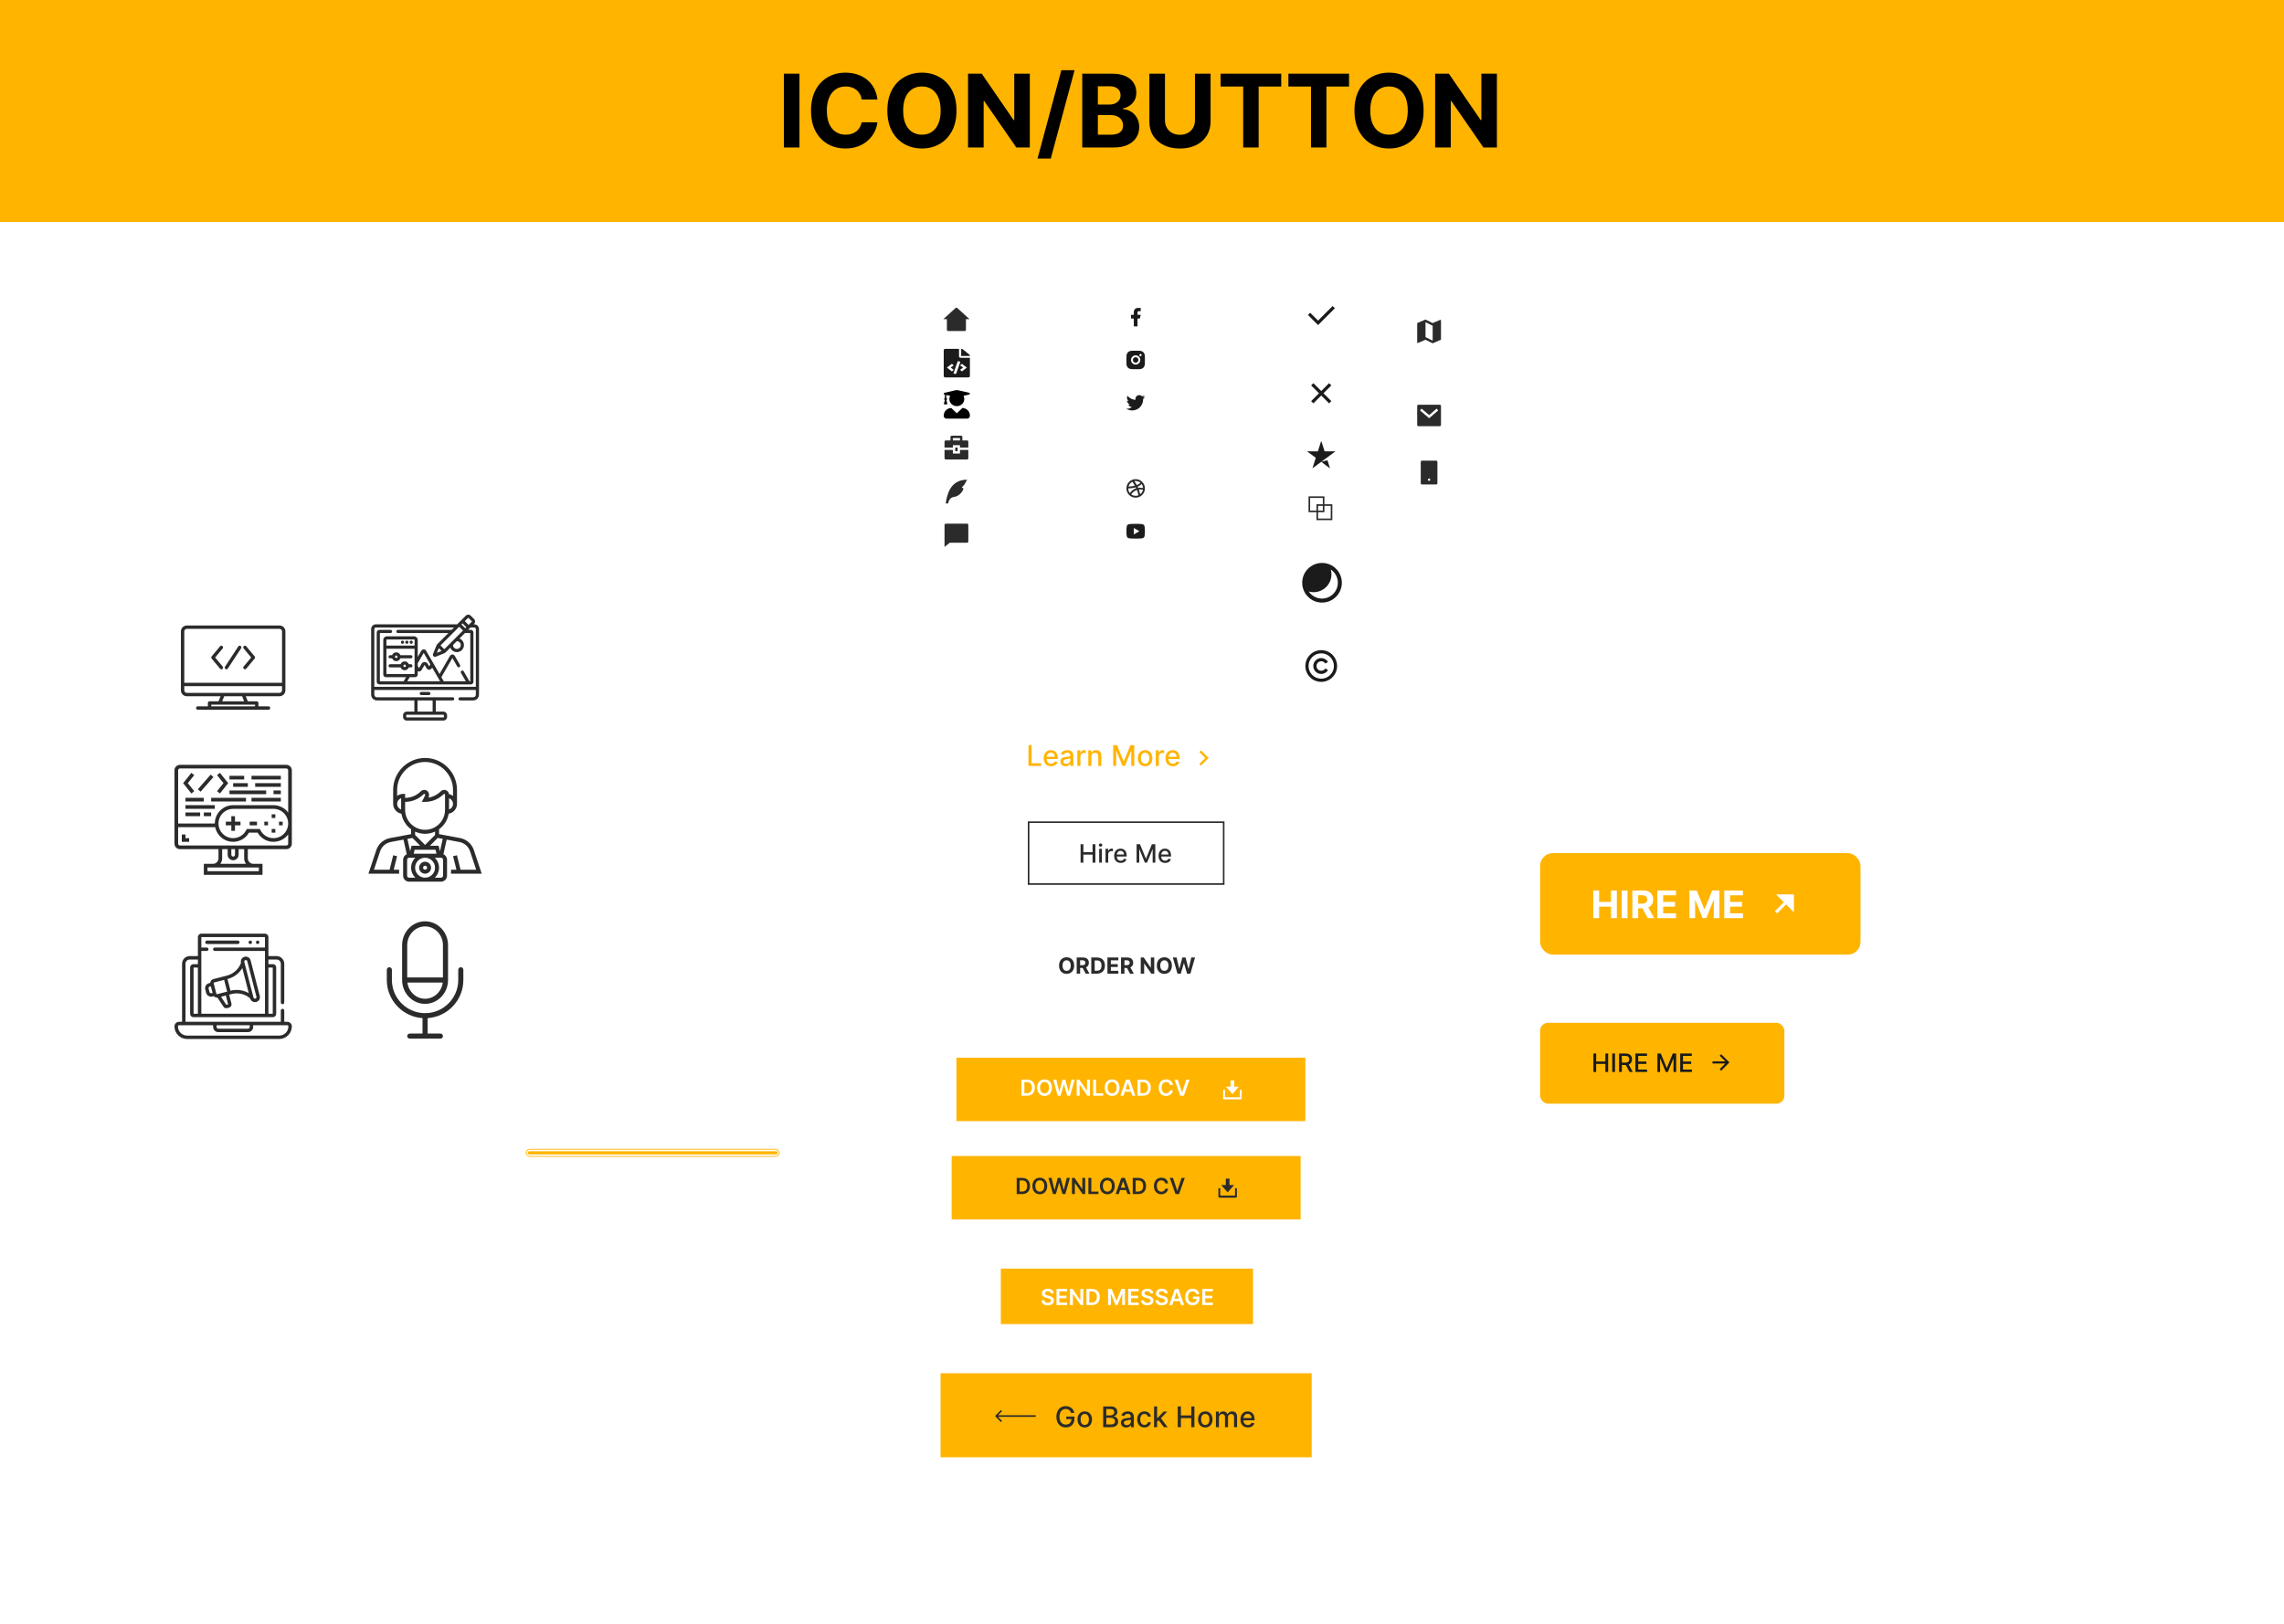 <svg width="1440" height="1024" viewBox="0 0 1440 1024" fill="none" xmlns="http://www.w3.org/2000/svg">
<rect width="1440" height="1024" fill="white"/>
<rect x="600" y="729" width="220" height="40" fill="#FFB400"/>
<path d="M644.455 753C647.557 753 649.396 751.081 649.396 747.899C649.396 744.727 647.557 742.818 644.524 742.818H641.004V753H644.455ZM642.849 751.404V744.414H644.42C646.488 744.414 647.567 745.567 647.567 747.899C647.567 750.241 646.488 751.404 644.365 751.404H642.849ZM660.247 747.909C660.247 744.618 658.238 742.679 655.569 742.679C652.894 742.679 650.89 744.618 650.89 747.909C650.89 751.195 652.894 753.139 655.569 753.139C658.238 753.139 660.247 751.2 660.247 747.909ZM658.392 747.909C658.392 750.226 657.229 751.484 655.569 751.484C653.913 751.484 652.745 750.226 652.745 747.909C652.745 745.592 653.913 744.335 655.569 744.335C657.229 744.335 658.392 745.592 658.392 747.909ZM663.874 753H665.693L667.737 745.856H667.816L669.854 753H671.674L674.548 742.818H672.564L670.729 750.305H670.64L668.676 742.818H666.871L664.913 750.3H664.818L662.984 742.818H661L663.874 753ZM684.194 742.818H682.359V749.759H682.27L677.477 742.818H675.827V753H677.671V746.065H677.756L682.553 753H684.194V742.818ZM686.203 753H692.532V751.454H688.048V742.818H686.203V753ZM702.835 747.909C702.835 744.618 700.826 742.679 698.156 742.679C695.482 742.679 693.478 744.618 693.478 747.909C693.478 751.195 695.482 753.139 698.156 753.139C700.826 753.139 702.835 751.2 702.835 747.909ZM700.98 747.909C700.98 750.226 699.817 751.484 698.156 751.484C696.501 751.484 695.333 750.226 695.333 747.909C695.333 745.592 696.501 744.335 698.156 744.335C699.817 744.335 700.98 745.592 700.98 747.909ZM705.339 753L706.179 750.489H710.007L710.853 753H712.821L709.232 742.818H706.955L703.37 753H705.339ZM706.676 749.008L708.054 744.906H708.133L709.51 749.008H706.676ZM717.613 753C720.715 753 722.555 751.081 722.555 747.899C722.555 744.727 720.715 742.818 717.682 742.818H714.162V753H717.613ZM716.007 751.404V744.414H717.578C719.646 744.414 720.725 745.567 720.725 747.899C720.725 750.241 719.646 751.404 717.523 751.404H716.007ZM736.495 746.254C736.182 743.991 734.442 742.679 732.184 742.679C729.525 742.679 727.521 744.618 727.521 747.909C727.521 751.195 729.5 753.139 732.184 753.139C734.606 753.139 736.211 751.573 736.495 749.629L734.635 749.619C734.402 750.812 733.427 751.484 732.209 751.484C730.559 751.484 729.376 750.246 729.376 747.909C729.376 745.612 730.549 744.335 732.214 744.335C733.452 744.335 734.422 745.036 734.635 746.254H736.495ZM739.546 742.818H737.523L741.107 753H743.384L746.974 742.818H744.945L742.3 750.832H742.196L739.546 742.818Z" fill="#2B2B2B"/>
<g clip-path="url(#clip0_3_70)">
<path d="M769.333 753.952H778.667V749.286H779.833V754.619C779.833 754.796 779.772 754.965 779.663 755.09C779.553 755.215 779.405 755.286 779.25 755.286H768.75C768.595 755.286 768.447 755.215 768.338 755.09C768.228 754.965 768.167 754.796 768.167 754.619V749.286H769.333V753.952ZM775.167 747.286H778.083L774 751.952L769.917 747.286H772.833V743.286H775.167V747.286Z" fill="#2B2B2B"/>
</g>
<g filter="url(#filter0_d_3_70)">
<rect x="626" y="589" width="169" height="38" rx="19" fill="white"/>
</g>
<path d="M677.241 608.909C677.241 605.578 675.173 603.679 672.474 603.679C669.759 603.679 667.706 605.578 667.706 608.909C667.706 612.225 669.759 614.139 672.474 614.139C675.173 614.139 677.241 612.24 677.241 608.909ZM675.059 608.909C675.059 611.067 674.035 612.235 672.474 612.235C670.908 612.235 669.888 611.067 669.888 608.909C669.888 606.751 670.908 605.583 672.474 605.583C674.035 605.583 675.059 606.751 675.059 608.909ZM678.836 614H680.989V610.391H682.56L684.489 614H686.865L684.703 610.043C685.861 609.545 686.502 608.536 686.502 607.144C686.502 605.121 685.165 603.818 682.853 603.818H678.836V614ZM680.989 608.661V605.578H682.441C683.683 605.578 684.285 606.13 684.285 607.144C684.285 608.153 683.683 608.661 682.45 608.661H680.989ZM691.633 614C694.735 614 696.615 612.081 696.615 608.899C696.615 605.727 694.735 603.818 691.663 603.818H688.024V614H691.633ZM690.176 612.156V605.663H691.548C693.458 605.663 694.467 606.637 694.467 608.899C694.467 611.171 693.458 612.156 691.544 612.156H690.176ZM698.209 614H705.09V612.225H700.362V609.794H704.717V608.019H700.362V605.593H705.07V603.818H698.209V614ZM706.781 614H708.934V610.391H710.505L712.434 614H714.811L712.648 610.043C713.806 609.545 714.448 608.536 714.448 607.144C714.448 605.121 713.11 603.818 710.798 603.818H706.781V614ZM708.934 608.661V605.578H710.386C711.629 605.578 712.23 606.13 712.23 607.144C712.23 608.153 711.629 608.661 710.396 608.661H708.934ZM727.725 603.818H725.583V610.222H725.493L721.098 603.818H719.209V614H721.362V607.592H721.436L725.866 614H727.725V603.818ZM738.861 608.909C738.861 605.578 736.792 603.679 734.093 603.679C731.378 603.679 729.325 605.578 729.325 608.909C729.325 612.225 731.378 614.139 734.093 614.139C736.792 614.139 738.861 612.24 738.861 608.909ZM736.678 608.909C736.678 611.067 735.654 612.235 734.093 612.235C732.527 612.235 731.508 611.067 731.508 608.909C731.508 606.751 732.527 605.583 734.093 605.583C735.654 605.583 736.678 606.751 736.678 608.909ZM742.364 614H744.462L746.396 607.343H746.476L748.415 614H750.513L753.426 603.818H751.075L749.389 610.908H749.3L747.445 603.818H745.432L743.572 610.893H743.488L741.803 603.818H739.451L742.364 614Z" fill="#2B2B2B"/>
<rect x="331.75" y="724.75" width="159.5" height="4.5" rx="2.25" stroke="#FFB400" stroke-width="0.5"/>
<rect x="332.723" y="726" width="157.555" height="2" rx="1" fill="#FFB400"/>
<g clip-path="url(#clip1_3_70)">
<path d="M717.167 200.875H718.625L719.208 198.542H717.167V197.375C717.167 196.774 717.167 196.208 718.333 196.208H719.208V194.248C719.018 194.223 718.3 194.167 717.542 194.167C715.958 194.167 714.833 195.133 714.833 196.908V198.542H713.083V200.875H714.833V205.833H717.167V200.875Z" fill="#1B1B1B"/>
</g>
<g clip-path="url(#clip2_3_70)">
<path d="M716 221.167C717.585 221.167 717.783 221.172 718.405 221.202C719.026 221.231 719.449 221.328 719.821 221.473C720.206 221.621 720.53 221.822 720.855 222.145C721.151 222.437 721.381 222.79 721.527 223.179C721.671 223.551 721.769 223.974 721.798 224.595C721.826 225.217 721.833 225.415 721.833 227C721.833 228.585 721.828 228.783 721.798 229.404C721.769 230.026 721.671 230.449 721.527 230.821C721.381 231.21 721.152 231.563 720.855 231.854C720.563 232.151 720.21 232.38 719.821 232.527C719.449 232.671 719.026 232.769 718.405 232.798C717.783 232.826 717.585 232.833 716 232.833C714.415 232.833 714.217 232.827 713.596 232.798C712.974 232.769 712.551 232.671 712.179 232.527C711.79 232.381 711.437 232.151 711.146 231.854C710.849 231.563 710.619 231.21 710.473 230.821C710.328 230.449 710.231 230.026 710.202 229.404C710.174 228.783 710.167 228.585 710.167 227C710.167 225.415 710.173 225.217 710.202 224.595C710.231 223.974 710.328 223.551 710.473 223.179C710.619 222.789 710.849 222.437 711.146 222.145C711.437 221.849 711.79 221.619 712.179 221.473C712.551 221.328 712.974 221.231 713.596 221.202C714.217 221.174 714.415 221.167 716 221.167ZM716 224.083C715.227 224.083 714.485 224.39 713.938 224.937C713.391 225.484 713.083 226.226 713.083 227C713.083 227.773 713.391 228.515 713.938 229.062C714.485 229.609 715.227 229.917 716 229.917C716.774 229.917 717.515 229.609 718.062 229.062C718.609 228.515 718.917 227.773 718.917 227C718.917 226.226 718.609 225.484 718.062 224.937C717.515 224.39 716.774 224.083 716 224.083ZM719.792 223.937C719.792 223.744 719.715 223.558 719.578 223.422C719.441 223.285 719.256 223.208 719.063 223.208C718.869 223.208 718.684 223.285 718.547 223.422C718.41 223.558 718.333 223.744 718.333 223.937C718.333 224.131 718.41 224.316 718.547 224.453C718.684 224.59 718.869 224.667 719.063 224.667C719.256 224.667 719.441 224.59 719.578 224.453C719.715 224.316 719.792 224.131 719.792 223.937ZM716 225.25C716.464 225.25 716.909 225.434 717.238 225.762C717.566 226.091 717.75 226.536 717.75 227C717.75 227.464 717.566 227.909 717.238 228.237C716.909 228.565 716.464 228.75 716 228.75C715.536 228.75 715.091 228.565 714.763 228.237C714.434 227.909 714.25 227.464 714.25 227C714.25 226.536 714.434 226.091 714.763 225.762C715.091 225.434 715.536 225.25 716 225.25Z" fill="#1B1B1B"/>
</g>
<g clip-path="url(#clip3_3_70)">
<path d="M721.928 250.3C721.483 250.497 721.01 250.626 720.527 250.683C721.036 250.379 721.418 249.899 721.6 249.334C721.122 249.618 720.597 249.818 720.051 249.926C719.684 249.533 719.197 249.272 718.666 249.185C718.136 249.097 717.591 249.187 717.117 249.441C716.643 249.694 716.266 250.098 716.045 250.588C715.824 251.078 715.771 251.627 715.894 252.15C714.924 252.102 713.975 251.85 713.109 251.411C712.242 250.971 711.478 250.355 710.866 249.601C710.649 249.974 710.535 250.397 710.535 250.828C710.535 251.674 710.966 252.421 711.62 252.859C711.233 252.846 710.854 252.742 710.516 252.554V252.584C710.516 253.147 710.711 253.693 711.067 254.129C711.424 254.565 711.921 254.864 712.473 254.976C712.113 255.074 711.736 255.088 711.37 255.018C711.526 255.503 711.829 255.927 712.238 256.231C712.647 256.535 713.14 256.703 713.649 256.713C713.143 257.11 712.564 257.404 711.944 257.577C711.324 257.751 710.677 257.8 710.038 257.723C711.153 258.44 712.451 258.821 713.777 258.82C718.265 258.82 720.719 255.102 720.719 251.878C720.719 251.773 720.716 251.667 720.711 251.563C721.189 251.218 721.601 250.79 721.929 250.3L721.928 250.3Z" fill="#1B1B1B"/>
</g>
<g clip-path="url(#clip4_3_70)">
<path d="M720.66 307.75C720.613 306.832 720.293 305.949 719.743 305.212C719.575 305.393 719.396 305.562 719.206 305.72C718.623 306.204 717.972 306.599 717.273 306.892C717.371 307.096 717.46 307.294 717.539 307.481V307.482C717.561 307.535 717.583 307.587 717.603 307.64C718.486 307.541 719.417 307.577 720.32 307.699C720.44 307.715 720.553 307.733 720.66 307.75ZM715.186 303.404C715.754 304.205 716.278 305.037 716.756 305.895C717.469 305.614 718.059 305.259 718.534 304.864C718.699 304.729 718.854 304.581 718.998 304.424C718.159 303.718 717.097 303.332 716 303.333C715.727 303.333 715.455 303.357 715.186 303.404V303.404ZM711.481 306.831C711.878 306.821 712.275 306.797 712.671 306.76C713.627 306.674 714.576 306.514 715.507 306.28C715.02 305.434 714.495 304.612 713.932 303.814C713.331 304.112 712.801 304.536 712.378 305.056C711.955 305.577 711.649 306.182 711.481 306.831ZM712.373 310.937C712.6 310.606 712.897 310.234 713.292 309.829C714.14 308.96 715.141 308.283 716.3 307.91L716.336 307.9C716.24 307.687 716.149 307.498 716.058 307.319C714.987 307.631 713.859 307.826 712.735 307.927C712.187 307.977 711.695 307.998 711.333 308.002C711.332 309.071 711.7 310.107 712.374 310.937H712.373ZM717.753 312.325C717.528 311.191 717.21 310.077 716.801 308.995C715.633 309.419 714.703 310.039 713.983 310.779C713.693 311.072 713.436 311.396 713.215 311.744C714.02 312.344 714.997 312.668 716 312.667C716.601 312.667 717.196 312.552 717.753 312.326V312.325ZM718.846 311.698C719.756 310.998 720.377 309.987 720.588 308.857C720.39 308.808 720.138 308.758 719.862 308.72C719.247 308.631 718.623 308.625 718.007 308.7C718.354 309.68 718.634 310.681 718.846 311.699V311.698ZM716 313.833C712.778 313.833 710.167 311.222 710.167 308C710.167 304.778 712.778 302.167 716 302.167C719.222 302.167 721.833 304.778 721.833 308C721.833 311.222 719.222 313.833 716 313.833Z" fill="#2B2B2B"/>
</g>
<g clip-path="url(#clip5_3_70)">
<path d="M721.567 331.791C721.833 332.83 721.833 335 721.833 335C721.833 335 721.833 337.17 721.567 338.21C721.419 338.784 720.985 339.236 720.436 339.389C719.439 339.667 716 339.667 716 339.667C716 339.667 712.562 339.667 711.564 339.389C711.013 339.234 710.58 338.782 710.433 338.21C710.167 337.17 710.167 335 710.167 335C710.167 335 710.167 332.83 710.433 331.791C710.581 331.216 711.015 330.764 711.564 330.611C712.562 330.333 716 330.333 716 330.333C716 330.333 719.439 330.333 720.436 330.611C720.988 330.766 721.42 331.218 721.567 331.791ZM714.833 337.042L718.333 335L714.833 332.958V337.042Z" fill="#1B1B1B"/>
</g>
<rect x="825.5" y="313.5" width="9" height="9" stroke="#2B2B2B"/>
<rect x="830.5" y="318.5" width="9" height="9" stroke="#2B2B2B"/>
<g clip-path="url(#clip6_3_70)">
<path d="M833.5 380C826.596 380 821 374.404 821 367.5C821 360.596 826.596 355 833.5 355C840.404 355 846 360.596 846 367.5C846 374.404 840.404 380 833.5 380ZM825.161 373.031C825.983 374.261 827.067 375.292 828.335 376.052C829.603 376.812 831.024 377.282 832.496 377.426C833.967 377.571 835.453 377.388 836.845 376.89C838.237 376.392 839.501 375.591 840.547 374.545C841.592 373.5 842.393 372.235 842.891 370.843C843.389 369.451 843.572 367.966 843.427 366.494C843.282 365.023 842.813 363.602 842.053 362.334C841.292 361.065 840.261 359.981 839.031 359.16C839.57 361.083 839.588 363.114 839.081 365.046C838.575 366.978 837.564 368.74 836.151 370.151C834.74 371.564 832.978 372.575 831.047 373.081C829.115 373.587 827.084 373.57 825.161 373.031Z" fill="#1B1B1B"/>
</g>
<g clip-path="url(#clip7_3_70)">
<path d="M831 202.172L840.192 192.979L841.607 194.393L831 205L824.636 198.636L826.05 197.222L831 202.172Z" fill="#1B1B1B"/>
</g>
<g clip-path="url(#clip8_3_70)">
<path d="M833 246.586L837.95 241.636L839.364 243.05L834.414 248L839.364 252.95L837.95 254.364L833 249.414L828.05 254.364L826.636 252.95L831.586 248L826.636 243.05L828.05 241.636L833 246.586Z" fill="#1B1B1B"/>
</g>
<path d="M833 291.245L836.911 290.234L838.545 295.368L833 291.245ZM842 284.609H835.116L833 278L830.884 284.609H824L829.571 288.705L827.455 295.314L833.027 291.217L836.455 288.705L842 284.609Z" fill="#1B1B1B"/>
<path d="M176.219 394.438H117.781C116.795 394.439 115.85 394.831 115.153 395.528C114.456 396.225 114.064 397.17 114.062 398.156V435.344C114.064 436.33 114.456 437.275 115.153 437.972C115.85 438.669 116.795 439.061 117.781 439.062H139.055L137.78 442.25H132.125C131.843 442.25 131.573 442.362 131.374 442.561C131.174 442.76 131.062 443.031 131.062 443.312V445.438H124.688C124.406 445.438 124.135 445.549 123.936 445.749C123.737 445.948 123.625 446.218 123.625 446.5C123.625 446.782 123.737 447.052 123.936 447.251C124.135 447.451 124.406 447.562 124.688 447.562H169.312C169.594 447.562 169.865 447.451 170.064 447.251C170.263 447.052 170.375 446.782 170.375 446.5C170.375 446.218 170.263 445.948 170.064 445.749C169.865 445.549 169.594 445.438 169.312 445.438H162.938V443.312C162.938 443.031 162.826 442.76 162.626 442.561C162.427 442.362 162.157 442.25 161.875 442.25H156.22L154.945 439.062H176.219C177.205 439.061 178.15 438.669 178.847 437.972C179.544 437.275 179.936 436.33 179.938 435.344V398.156C179.936 397.17 179.544 396.225 178.847 395.528C178.15 394.831 177.205 394.439 176.219 394.438ZM160.812 444.375V445.438H133.188V444.375H160.812ZM140.07 442.25L141.345 439.062H152.655L153.93 442.25H140.07ZM177.812 435.344C177.812 435.766 177.644 436.172 177.345 436.47C177.047 436.769 176.641 436.937 176.219 436.938H117.781C117.359 436.937 116.953 436.769 116.655 436.47C116.356 436.172 116.188 435.766 116.188 435.344V432.688H177.812V435.344ZM177.812 430.562H116.188V398.156C116.188 397.734 116.356 397.328 116.655 397.03C116.953 396.731 117.359 396.563 117.781 396.562H176.219C176.641 396.563 177.047 396.731 177.345 397.03C177.644 397.328 177.812 397.734 177.812 398.156V430.562Z" fill="#2B2B2B"/>
<path d="M142.167 421.888C142.284 421.965 142.414 422.017 142.551 422.044C142.688 422.07 142.829 422.068 142.966 422.04C143.102 422.012 143.232 421.957 143.347 421.878C143.463 421.8 143.562 421.699 143.638 421.583L152.005 408.833C152.16 408.597 152.215 408.31 152.157 408.034C152.1 407.758 151.936 407.516 151.7 407.361C151.465 407.207 151.177 407.152 150.901 407.209C150.625 407.266 150.383 407.431 150.229 407.666L141.862 420.416C141.785 420.533 141.732 420.664 141.706 420.801C141.68 420.938 141.681 421.079 141.709 421.215C141.738 421.352 141.793 421.482 141.871 421.597C141.95 421.713 142.05 421.811 142.167 421.888Z" fill="#2B2B2B"/>
<path d="M153.757 421.816C153.974 421.997 154.253 422.084 154.534 422.058C154.814 422.033 155.073 421.897 155.254 421.68L160.566 415.305C160.725 415.114 160.812 414.874 160.812 414.625C160.812 414.377 160.725 414.136 160.566 413.945L155.254 407.57C155.165 407.462 155.055 407.373 154.931 407.307C154.808 407.241 154.672 407.201 154.533 407.188C154.393 407.175 154.253 407.189 154.119 407.231C153.985 407.272 153.861 407.34 153.753 407.429C153.646 407.519 153.557 407.629 153.492 407.753C153.427 407.877 153.387 408.013 153.375 408.152C153.363 408.292 153.378 408.432 153.421 408.566C153.463 408.699 153.531 408.823 153.621 408.93L158.367 414.625L153.621 420.32C153.441 420.537 153.354 420.816 153.379 421.096C153.405 421.377 153.541 421.636 153.757 421.816Z" fill="#2B2B2B"/>
<path d="M138.746 421.68C138.835 421.788 138.945 421.878 139.068 421.943C139.192 422.009 139.328 422.05 139.467 422.063C139.606 422.076 139.747 422.061 139.881 422.02C140.015 421.978 140.139 421.911 140.246 421.821C140.354 421.731 140.443 421.621 140.508 421.497C140.573 421.373 140.612 421.238 140.625 421.098C140.637 420.959 140.622 420.818 140.579 420.685C140.537 420.551 140.469 420.427 140.379 420.32L135.633 414.625L140.379 408.93C140.469 408.823 140.537 408.699 140.579 408.566C140.622 408.432 140.637 408.292 140.625 408.152C140.612 408.013 140.573 407.877 140.508 407.753C140.443 407.629 140.354 407.519 140.246 407.429C140.139 407.34 140.015 407.272 139.881 407.231C139.747 407.189 139.606 407.175 139.467 407.188C139.328 407.201 139.192 407.241 139.068 407.307C138.945 407.373 138.835 407.462 138.746 407.57L133.434 413.945C133.275 414.136 133.188 414.377 133.188 414.625C133.188 414.874 133.275 415.114 133.434 415.305L138.746 421.68Z" fill="#2B2B2B"/>
<g clip-path="url(#clip9_3_70)">
<path d="M265.609 436.338C265.059 436.338 264.613 436.784 264.613 437.334C264.613 437.885 265.059 438.331 265.609 438.331H270.391C270.941 438.331 271.387 437.885 271.387 437.334C271.387 436.784 270.941 436.338 270.391 436.338H265.609Z" fill="#2B2B2B"/>
<path d="M245.953 420.872H252.537C252.94 421.918 253.953 422.665 255.139 422.665C256.326 422.665 257.339 421.918 257.741 420.872H259.057C259.608 420.872 260.053 420.426 260.053 419.875C260.053 419.325 259.608 418.879 259.057 418.879H257.741C257.339 417.833 256.326 417.086 255.139 417.086C253.953 417.086 252.94 417.833 252.537 418.879H245.953C245.403 418.879 244.957 419.325 244.957 419.875C244.957 420.426 245.403 420.872 245.953 420.872ZM255.139 419.079C255.579 419.079 255.936 419.436 255.936 419.875C255.936 420.315 255.579 420.672 255.139 420.672C254.7 420.672 254.342 420.315 254.342 419.875C254.342 419.436 254.7 419.079 255.139 419.079Z" fill="#2B2B2B"/>
<path d="M245.953 415.161H247.225C247.627 416.207 248.64 416.954 249.827 416.954C251.013 416.954 252.027 416.207 252.429 415.161H259.057C259.608 415.161 260.053 414.715 260.053 414.165C260.053 413.614 259.608 413.168 259.057 413.168H252.429C252.027 412.122 251.013 411.375 249.827 411.375C248.64 411.375 247.627 412.122 247.225 413.168H245.953C245.403 413.168 244.957 413.614 244.957 414.165C244.957 414.715 245.403 415.161 245.953 415.161ZM249.827 413.368C250.266 413.368 250.624 413.725 250.624 414.165C250.624 414.604 250.266 414.961 249.827 414.961C249.387 414.961 249.03 414.604 249.03 414.165C249.03 413.725 249.387 413.368 249.827 413.368Z" fill="#2B2B2B"/>
<path d="M259.257 405.997C259.807 405.997 260.253 405.551 260.253 405C260.253 404.45 259.807 404.004 259.257 404.004C258.706 404.004 258.26 404.45 258.26 405C258.26 405.551 258.706 405.997 259.257 405.997Z" fill="#2B2B2B"/>
<path d="M256.512 405.997C257.062 405.997 257.508 405.551 257.508 405C257.508 404.45 257.062 404.004 256.512 404.004C255.962 404.004 255.516 404.45 255.516 405C255.516 405.551 255.962 405.997 256.512 405.997Z" fill="#2B2B2B"/>
<path d="M253.767 405.997C254.317 405.997 254.763 405.551 254.763 405C254.763 404.45 254.317 404.004 253.767 404.004C253.217 404.004 252.771 404.45 252.771 405C252.771 405.551 253.217 405.997 253.767 405.997Z" fill="#2B2B2B"/>
<path d="M299.012 393.705H298.639L298.917 393.427C299.75 392.593 299.75 391.237 298.917 390.404L296.736 388.223C295.903 387.39 294.547 387.39 293.713 388.223L288.232 393.705H236.988C235.341 393.705 234 395.045 234 396.693V438.059C234 440.073 235.638 441.712 237.652 441.712H261.246V448.758H256.445C255.164 448.758 254.121 449.801 254.121 451.082V452.077C254.121 453.359 255.164 454.402 256.445 454.402H279.555C280.836 454.402 281.879 453.359 281.879 452.077V451.082C281.879 449.801 280.836 448.758 279.555 448.758H274.754V441.712H285.398C285.949 441.712 286.395 441.266 286.395 440.716C286.395 440.165 285.949 439.719 285.398 439.719H237.652C236.737 439.719 235.992 438.975 235.992 438.059V435.111H300.008V438.059C300.008 438.975 299.263 439.719 298.348 439.719H290.047C289.497 439.719 289.051 440.165 289.051 440.716C289.051 441.266 289.497 441.712 290.047 441.712H298.348C300.362 441.712 302 440.073 302 438.059V396.693C302 395.045 300.659 393.705 299.012 393.705ZM279.555 450.75C279.738 450.75 279.887 450.899 279.887 451.082V452.078C279.887 452.261 279.738 452.41 279.555 452.41H256.445C256.262 452.41 256.113 452.261 256.113 452.078V451.082C256.113 450.899 256.262 450.75 256.445 450.75H279.555ZM263.238 441.712H272.762V448.758H263.238V441.712ZM295.122 389.632C295.179 389.575 295.271 389.575 295.328 389.632L297.508 391.812C297.565 391.869 297.565 391.961 297.508 392.018L295.428 394.098L293.042 391.712L295.122 389.632ZM291.633 393.121L294.019 395.507L293.324 396.202L290.938 393.816L291.633 393.121ZM289.529 395.225L291.915 397.611L280.128 409.398L277.742 407.012L289.529 395.225ZM288.055 404.332C289.41 404.332 290.512 405.434 290.512 406.789C290.512 408.143 289.41 409.246 288.055 409.246C286.7 409.246 285.598 408.143 285.598 406.789C285.598 406.773 285.6 406.757 285.6 406.742L288.008 404.334C288.024 404.334 288.039 404.332 288.055 404.332ZM278.398 410.486L275.45 411.69L276.654 408.742L278.398 410.486ZM300.008 433.119H235.992V396.693C235.992 396.144 236.439 395.697 236.988 395.697H286.24L284.721 397.216H250.867C250.317 397.216 249.871 397.662 249.871 398.212C249.871 398.762 250.317 399.208 250.867 399.208H282.729L275.703 406.234C275.505 406.435 275.349 406.668 275.243 406.93L273.018 412.377C272.813 412.878 272.928 413.448 273.311 413.83C273.567 414.086 273.908 414.222 274.256 414.222C274.426 414.222 274.598 414.19 274.763 414.123L280.21 411.898C280.464 411.794 280.692 411.644 280.888 411.453L283.919 408.423C284.571 410.07 286.178 411.238 288.055 411.238C290.508 411.238 292.504 409.242 292.504 406.789C292.504 404.913 291.336 403.306 289.69 402.653L293.135 399.208H296.497V429.608H295.969L292.359 423.356C292.084 422.879 291.474 422.716 290.998 422.991C290.522 423.266 290.359 423.875 290.634 424.352L293.669 429.608H279.754L278.261 427.023L285.219 414.973L288.309 420.326C288.585 420.802 289.194 420.966 289.67 420.691C290.146 420.416 290.31 419.806 290.035 419.33L286.737 413.619C286.42 413.07 285.853 412.742 285.219 412.742C284.585 412.742 284.017 413.07 283.7 413.619L277.111 425.031L268.657 410.388C268.34 409.839 267.772 409.511 267.138 409.511C266.504 409.511 265.936 409.839 265.619 410.388L263.373 414.279V403.601C263.373 402.32 262.331 401.277 261.049 401.277H243.961C242.679 401.277 241.637 402.32 241.637 403.601V425.383C241.637 426.298 242.381 427.043 243.297 427.043H256.004L254.523 429.608H239.503V399.208H246.219C246.769 399.208 247.215 398.762 247.215 398.212C247.215 397.662 246.769 397.216 246.219 397.216H239.171C238.256 397.216 237.511 397.961 237.511 398.876V429.94C237.511 430.855 238.256 431.6 239.171 431.6H296.829C297.744 431.6 298.489 430.855 298.489 429.94V398.876C298.489 397.961 297.744 397.216 296.829 397.216H295.127L296.646 395.697H299.012C299.561 395.697 300.008 396.144 300.008 396.693V433.119ZM261.382 409.118V425.05H243.629V409.118H261.382ZM243.629 407.126V403.601C243.629 403.418 243.778 403.269 243.961 403.269H261.05C261.233 403.269 261.382 403.418 261.382 403.601V407.126H243.629ZM258.305 427.042H261.714C262.629 427.042 263.374 426.298 263.374 425.382V423.272C263.623 423.392 263.9 423.457 264.191 423.457C264.871 423.457 265.48 423.105 265.82 422.516L267.515 419.58C267.566 419.491 267.644 419.473 267.701 419.473C267.758 419.473 267.836 419.491 267.887 419.58L268.932 421.39C269.272 421.979 269.881 422.331 270.561 422.331C271.241 422.331 271.85 421.979 272.19 421.39L272.45 420.941L277.453 429.608H256.824L258.305 427.042ZM263.374 419.938V418.263L267.139 411.742L271.299 418.949L270.561 420.227L269.612 418.584C269.213 417.893 268.499 417.48 267.701 417.48C266.903 417.48 266.188 417.893 265.789 418.584L264.191 421.353L263.374 419.938Z" fill="#2B2B2B"/>
</g>
<path d="M142.375 518.156H151.625V520.469H142.375V518.156Z" fill="#2B2B2B"/>
<path d="M145.844 514.688H148.156V523.938H145.844V514.688Z" fill="#2B2B2B"/>
<path d="M175.906 518.156H178.219V520.469H175.906V518.156Z" fill="#2B2B2B"/>
<path d="M166.656 518.156H168.969V520.469H166.656V518.156Z" fill="#2B2B2B"/>
<path d="M171.281 513.531H173.594V515.844H171.281V513.531Z" fill="#2B2B2B"/>
<path d="M171.281 522.781H173.594V525.094H171.281V522.781Z" fill="#2B2B2B"/>
<path d="M120.66 500.379L115.457 493.875L120.66 487.371L122.465 488.816L118.418 493.875L122.465 498.934L120.66 500.379Z" fill="#2B2B2B"/>
<path d="M138.653 500.379L136.847 498.934L140.895 493.875L136.847 488.816L138.653 487.371L143.855 493.875L138.653 500.379Z" fill="#2B2B2B"/>
<path d="M124.738 497.737L132.834 488.49L134.574 490.012L126.478 499.261L124.738 497.737Z" fill="#2B2B2B"/>
<path d="M119.25 530.875H114.625V526.25H116.938V528.562H119.25V530.875Z" fill="#2B2B2B"/>
<path d="M180.531 482.312H113.469C111.553 482.312 110 483.866 110 485.781V532.031C110 533.947 111.553 535.5 113.469 535.5H137.75V541.281C137.75 543.197 136.197 544.75 134.281 544.75H128.5V551.688H165.5V544.75H159.719C157.803 544.75 156.25 543.197 156.25 541.281V535.5H180.531C182.447 535.5 184 533.947 184 532.031V485.781C184 483.866 182.447 482.312 180.531 482.312ZM163.188 547.062V549.375H130.812V547.062H163.188ZM147 542.486C148.916 542.486 150.469 540.933 150.469 539.017V535.5H153.938V541.281C153.942 542.536 154.359 543.755 155.124 544.75H138.876C139.641 543.755 140.058 542.536 140.062 541.281V535.5H143.531V539.017C143.531 540.933 145.084 542.486 147 542.486ZM145.844 539.017V535.5H148.156V539.017C148.156 539.656 147.639 540.174 147 540.174C146.361 540.174 145.844 539.656 145.844 539.017ZM181.688 532.031C181.688 532.67 181.17 533.188 180.531 533.188H113.469C112.83 533.188 112.312 532.67 112.312 532.031V521.625H135.669C136.626 526.332 140.396 529.955 145.137 530.726C149.878 531.497 154.601 529.255 157 525.094H162.435C164.373 528.463 167.877 530.629 171.757 530.856C175.637 531.083 179.37 529.34 181.688 526.22V532.031ZM172.438 528.562C168.923 528.571 165.711 526.576 164.161 523.422L163.841 522.781H155.597L155.277 523.422C153.249 527.511 148.542 529.51 144.192 528.129C139.841 526.749 137.148 522.402 137.849 517.891C138.55 513.382 142.436 510.057 147 510.062H172.438C177.546 510.062 181.688 514.204 181.688 519.312C181.688 524.421 177.546 528.562 172.438 528.562ZM181.688 512.405C179.513 509.479 176.083 507.753 172.438 507.75H147C140.617 507.757 135.444 512.929 135.438 519.312H112.312V485.781C112.312 485.143 112.83 484.625 113.469 484.625H180.531C181.17 484.625 181.688 485.143 181.688 485.781V512.405Z" fill="#2B2B2B"/>
<path d="M157.406 518.156H162.031V520.469H157.406V518.156Z" fill="#2B2B2B"/>
<path d="M144.688 489.25H153.938V491.562H144.688V489.25Z" fill="#2B2B2B"/>
<path d="M158.562 489.25H177.062V491.562H158.562V489.25Z" fill="#2B2B2B"/>
<path d="M160.875 493.875H177.062V496.188H160.875V493.875Z" fill="#2B2B2B"/>
<path d="M147 493.875H156.25V496.188H147V493.875Z" fill="#2B2B2B"/>
<path d="M144.688 498.5H167.812V500.812H144.688V498.5Z" fill="#2B2B2B"/>
<path d="M172.438 498.5H177.062V500.812H172.438V498.5Z" fill="#2B2B2B"/>
<path d="M116.938 503.125H128.5V505.438H116.938V503.125Z" fill="#2B2B2B"/>
<path d="M133.125 503.125H155.094V505.438H133.125V503.125Z" fill="#2B2B2B"/>
<path d="M158.562 503.125H177.062V505.438H158.562V503.125Z" fill="#2B2B2B"/>
<path d="M116.938 507.75H135.438V510.062H116.938V507.75Z" fill="#2B2B2B"/>
<path d="M116.938 512.375H126.188V514.688H116.938V512.375Z" fill="#2B2B2B"/>
<path d="M128.5 512.375H133.125V514.688H128.5V512.375Z" fill="#2B2B2B"/>
<path d="M284.355 550.968H303.713L298.743 536.058C297.444 532.16 294.128 529.269 290.088 528.511L276.806 526.02V522.947C279.988 520.651 282.234 517.153 282.885 513.12C285.854 512.618 288.129 510.045 288.129 506.935V498.129C288.129 487.03 279.099 478 268 478C256.901 478 247.871 487.03 247.871 498.129V506.935C247.871 510.042 250.134 512.629 253.098 513.136C253.752 517.17 256.011 520.671 259.194 522.966V526.022L245.911 528.513C241.873 529.27 238.555 532.161 237.255 536.06L232.287 550.968H251.645V548.452H248.225L250.349 539.95L247.909 539.341L245.63 548.452H235.777L239.643 536.855C240.653 533.823 243.234 531.573 246.375 530.983L254.389 529.481L256.438 538.7C255.1 539.282 254.161 540.613 254.161 542.161V552.226C254.161 554.307 255.855 556 257.936 556H278.065C280.145 556 281.839 554.307 281.839 552.226V542.161C281.839 540.613 280.9 539.282 279.563 538.7L281.612 529.481L289.626 530.983C292.768 531.573 295.347 533.823 296.358 536.855L300.223 548.452H290.37L288.091 539.341L285.651 539.95L287.776 548.452H284.355V550.968ZM279.138 529.017L277.4 536.835L276.531 533.355H271.037L275.969 528.423L279.138 529.017ZM275.195 538.387H260.805L261.434 535.871H274.566L275.195 538.387ZM268 532.834L261.71 526.544V524.423C263.627 525.306 265.754 525.806 268 525.806C270.247 525.806 272.373 525.299 274.29 524.416V526.544L268 532.834ZM283.097 510.478V503.394C284.557 503.915 285.613 505.299 285.613 506.937C285.613 508.575 284.557 509.957 283.097 510.478ZM252.903 510.495C251.439 509.975 250.387 508.576 250.387 506.935C250.387 505.295 251.439 503.896 252.903 503.376V510.495ZM250.387 501.936V498.129C250.387 488.417 258.288 480.516 268 480.516C277.712 480.516 285.613 488.417 285.613 498.129V501.936C284.868 501.372 284.008 500.956 283.057 500.768C282.859 499.283 281.598 498.129 280.06 498.129C279.261 498.129 278.478 498.454 277.849 499.083C275.725 501.208 273.032 502.562 270.116 503.003L270.197 502.842C270.405 502.422 270.516 501.952 270.516 501.483V501.166C270.516 499.492 269.154 498.129 267.479 498.129C266.68 498.129 265.898 498.454 265.332 499.018C262.681 501.668 259.165 503.137 255.419 503.161V500.645H254.161C252.74 500.645 251.441 501.137 250.387 501.936ZM255.419 510.71V505.677C259.836 505.654 263.986 503.922 267.109 500.799C267.413 500.494 268 500.742 268 501.166V501.483C268 501.564 267.981 501.644 267.945 501.717L265.964 505.677H268C272.393 505.677 276.522 503.968 279.69 500.799C279.994 500.494 280.581 500.742 280.581 501.166V510.71C280.581 517.647 274.937 523.29 268 523.29C261.063 523.29 255.419 517.647 255.419 510.71ZM260.031 528.423L264.963 533.355H259.469L258.6 536.835L256.862 529.017L260.031 528.423ZM257.936 553.484C257.242 553.484 256.677 552.92 256.677 552.226V542.161C256.677 541.467 257.242 540.903 257.936 540.903H261.849C260.213 542.503 259.194 544.73 259.194 547.194C259.194 549.657 260.213 551.884 261.849 553.484H257.936ZM268 553.484C264.532 553.484 261.71 550.662 261.71 547.194C261.71 543.725 264.532 540.903 268 540.903C271.469 540.903 274.29 543.725 274.29 547.194C274.29 550.662 271.469 553.484 268 553.484ZM279.323 552.226C279.323 552.92 278.758 553.484 278.065 553.484H274.151C275.787 551.884 276.806 549.657 276.806 547.194C276.806 544.73 275.787 542.503 274.151 540.903H278.065C278.758 540.903 279.323 541.467 279.323 542.161V552.226Z" fill="#2B2B2B"/>
<path d="M268 543.419C265.919 543.419 264.226 545.113 264.226 547.194C264.226 549.274 265.919 550.968 268 550.968C270.081 550.968 271.774 549.274 271.774 547.194C271.774 545.113 270.081 543.419 268 543.419ZM268 548.452C267.307 548.452 266.742 547.888 266.742 547.194C266.742 546.499 267.307 545.936 268 545.936C268.693 545.936 269.258 546.499 269.258 547.194C269.258 547.888 268.693 548.452 268 548.452Z" fill="#2B2B2B"/>
<g clip-path="url(#clip10_3_70)">
<path d="M157.789 595.313C158.387 595.313 158.872 594.828 158.872 594.23C158.872 593.633 158.387 593.148 157.789 593.148C157.191 593.148 156.707 593.633 156.707 594.23C156.707 594.828 157.191 595.313 157.789 595.313Z" fill="#2B2B2B"/>
<path d="M162.441 595.313C163.039 595.313 163.524 594.828 163.524 594.23C163.524 593.633 163.039 593.148 162.441 593.148C161.844 593.148 161.359 593.633 161.359 594.23C161.359 594.828 161.844 595.313 162.441 595.313Z" fill="#2B2B2B"/>
<path d="M130.476 595.314H149.957C150.556 595.314 151.041 594.829 151.041 594.23C151.041 593.632 150.556 593.146 149.957 593.146H130.476C129.877 593.146 129.392 593.632 129.392 594.23C129.392 594.829 129.877 595.314 130.476 595.314Z" fill="#2B2B2B"/>
<path d="M181.12 644.37H179.218V637.268C179.218 636.67 178.732 636.184 178.134 636.184C177.535 636.184 177.05 636.67 177.05 637.268V644.37C172.404 644.37 119.817 644.37 116.95 644.37V607.763C116.95 606.288 118.15 605.089 119.624 605.089H124.768V608.009H121.946C120.802 608.009 119.871 608.94 119.871 610.085V639.374C119.871 640.518 120.802 641.449 121.946 641.449H172.054C173.198 641.449 174.129 640.518 174.129 639.374V610.085C174.129 608.94 173.198 608.009 172.054 608.009H169.232V605.089H174.376C175.85 605.089 177.05 606.288 177.05 607.763V632.198C177.05 632.796 177.535 633.282 178.134 633.282C178.732 633.282 179.218 632.796 179.218 632.198V607.763C179.218 605.093 177.046 602.921 174.376 602.921H169.232V590.991C169.232 589.766 168.234 588.769 167.009 588.769H126.991C125.766 588.769 124.768 589.766 124.768 590.991V602.921H119.624C116.954 602.921 114.782 605.093 114.782 607.763V644.37H112.88C111.292 644.37 110 645.662 110 647.25C110 651.651 113.581 655.232 117.982 655.232H176.018C180.419 655.232 184 651.651 184 647.25C184 645.661 182.708 644.37 181.12 644.37ZM122.039 610.177H124.768V639.281H122.039V610.177ZM171.961 610.177V639.281H169.232V610.177H171.961ZM126.991 590.937H167.009C167.039 590.937 167.064 590.961 167.064 590.992V597.524H135.416C134.818 597.524 134.332 598.01 134.332 598.608C134.332 599.207 134.818 599.692 135.416 599.692H167.064V639.282H126.936V599.692H130.349C130.947 599.692 131.433 599.207 131.433 598.608C131.433 598.01 130.947 597.524 130.349 597.524H126.936V590.991C126.936 590.961 126.961 590.937 126.991 590.937ZM136.55 646.538H157.45V647.627C157.45 648.228 156.961 648.717 156.36 648.717H137.64C137.039 648.717 136.55 648.228 136.55 647.627V646.538ZM176.018 653.064H117.982C114.776 653.064 112.168 650.455 112.168 647.249C112.168 646.857 112.487 646.538 112.88 646.538H134.382V647.627C134.382 649.423 135.844 650.885 137.64 650.885H156.36C158.156 650.885 159.618 649.423 159.618 647.627V646.538H181.12C181.513 646.538 181.832 646.857 181.832 647.249C181.832 650.456 179.224 653.064 176.018 653.064Z" fill="#2B2B2B"/>
<path d="M132.548 619.811L131.762 620.014C130.018 620.463 128.97 622.239 129.419 623.984L129.962 626.09C130.34 627.559 131.667 628.537 133.119 628.537C133.742 628.537 134.091 628.373 134.846 628.198C135.396 628.838 136.233 629.193 137.101 629.109L140.902 634.871C141.297 635.47 141.962 635.816 142.657 635.816C143.088 635.816 143.274 635.708 144.412 635.432C145.537 635.142 146.213 633.997 145.923 632.872L144.474 627.246L146.021 626.848C150.141 625.787 154.481 626.802 157.698 629.564L157.711 629.617C157.92 630.428 158.432 631.109 159.153 631.535C159.643 631.823 160.188 631.971 160.741 631.971C161.004 631.971 161.268 631.938 161.529 631.871C162.34 631.662 163.02 631.149 163.446 630.428C163.872 629.707 163.991 628.864 163.782 628.053L158.001 605.613C157.792 604.802 157.28 604.121 156.558 603.695C155.838 603.27 154.994 603.15 154.183 603.359C153.372 603.568 152.691 604.08 152.266 604.801C151.84 605.522 151.721 606.366 151.93 607.177L151.943 607.229C150.462 611.202 147.153 614.189 143.033 615.25L134.521 617.443C133.396 617.733 132.628 618.711 132.548 619.811ZM133.391 626.334C132.808 626.484 132.211 626.132 132.061 625.549L131.518 623.443C131.368 622.858 131.719 622.264 132.303 622.113L132.954 621.946L134.042 626.166L133.391 626.334ZM143.807 633.349L142.686 633.638L139.342 628.569L142.374 627.787L143.807 633.349ZM154.133 605.903C154.264 605.681 154.474 605.523 154.724 605.458C154.804 605.438 154.885 605.428 154.965 605.428C155.395 605.428 155.789 605.718 155.901 606.153L161.683 628.594C161.816 629.11 161.504 629.638 160.988 629.771C160.472 629.904 159.944 629.592 159.811 629.076L154.029 606.636C153.965 606.386 154.001 606.126 154.133 605.903ZM152.779 610.474L156.862 626.319C151.017 622.914 145.452 624.782 145.323 624.789L143.417 617.39C143.534 617.333 149.302 616.29 152.779 610.474ZM135.062 619.542L141.317 617.931L143.223 625.33C141.32 625.82 138.282 626.603 136.969 626.941C136.514 627.058 136.399 626.598 136.388 626.583L134.722 620.119C134.657 619.866 134.81 619.608 135.062 619.542Z" fill="#2B2B2B"/>
</g>
<g clip-path="url(#clip11_3_70)">
<path d="M268 581C260.018 581 253.522 587.753 253.522 596.053V618C253.522 626.301 260.018 633.053 268 633.053C275.982 633.053 282.478 626.301 282.478 618V596.053C282.478 587.753 275.982 581 268 581ZM268 629.835C262.312 629.835 257.606 625.374 256.855 619.609H279.143C278.394 625.376 273.688 629.835 268 629.835ZM279.261 616.391H256.739V596.053C256.739 589.526 261.79 584.217 268 584.217C274.21 584.217 279.261 589.526 279.261 596.053V616.391Z" fill="#2B2B2B"/>
<path d="M290.522 609.957C289.634 609.957 288.913 610.677 288.913 611.565V618C288.913 629.531 279.531 638.913 268 638.913C256.469 638.913 247.087 629.531 247.087 618V611.565C247.087 610.677 246.366 609.957 245.478 609.957C244.59 609.957 243.87 610.677 243.87 611.565V618C243.87 630.762 253.835 641.215 266.391 642.048V651.783H258.348C257.46 651.783 256.739 652.503 256.739 653.391C256.739 654.279 257.46 655 258.348 655H277.652C278.54 655 279.261 654.279 279.261 653.391C279.261 652.503 278.54 651.783 277.652 651.783H269.609V642.048C282.165 641.215 292.13 630.762 292.13 618V611.565C292.13 610.677 291.41 609.957 290.522 609.957Z" fill="#2B2B2B"/>
</g>
<g clip-path="url(#clip12_3_70)">
<path d="M833 410C838.52 410 843 414.48 843 420C843 425.52 838.52 430 833 430C827.48 430 823 425.52 823 420C823 414.48 827.48 410 833 410ZM833 412C828.58 412 825 415.58 825 420C825 424.42 828.58 428 833 428C837.42 428 841 424.42 841 420C841 415.58 837.42 412 833 412ZM833 415C834.82 415 836.413 415.973 837.288 417.428L835.574 418.457C835.304 418.007 834.921 417.636 834.463 417.38C834.005 417.125 833.489 416.994 832.964 417C832.44 417.007 831.926 417.151 831.475 417.417C831.023 417.684 830.65 418.065 830.391 418.521C830.133 418.977 829.998 419.494 830.001 420.018C830.004 420.542 830.145 421.057 830.409 421.51C830.673 421.963 831.051 422.339 831.506 422.601C831.96 422.862 832.476 423 833 423C833.518 423 834.028 422.866 834.478 422.611C834.929 422.356 835.307 421.988 835.573 421.544L837.288 422.572C836.726 423.511 835.872 424.239 834.856 424.645C833.84 425.052 832.719 425.114 831.665 424.822C830.611 424.53 829.681 423.9 829.019 423.029C828.357 422.158 827.999 421.094 828 420C828 417.24 830.24 415 833 415Z" fill="#1B1B1B"/>
</g>
<rect x="631" y="800" width="159" height="35" fill="#FFB400"/>
<path d="M662.538 815.617H664.312C664.278 813.897 662.811 812.679 660.643 812.679C658.506 812.679 656.9 813.882 656.905 815.682C656.905 817.143 657.944 817.984 659.619 818.416L660.778 818.714C661.876 818.993 662.602 819.336 662.607 820.126C662.602 820.996 661.777 821.578 660.574 821.578C659.42 821.578 658.526 821.061 658.451 819.992H656.636C656.711 822.016 658.217 823.154 660.589 823.154C663.03 823.154 664.447 821.936 664.452 820.141C664.447 818.376 662.99 817.571 661.459 817.208L660.504 816.969C659.669 816.771 658.764 816.418 658.774 815.567C658.779 814.802 659.465 814.24 660.619 814.24C661.717 814.24 662.443 814.752 662.538 815.617ZM666.096 823H672.758V821.454H667.941V818.675H672.375V817.129H667.941V814.364H672.718V812.818H666.096V823ZM682.967 812.818H681.133V819.759H681.043L676.251 812.818H674.6V823H676.444V816.065H676.529L681.327 823H682.967V812.818ZM688.427 823C691.529 823 693.369 821.081 693.369 817.899C693.369 814.727 691.529 812.818 688.497 812.818H684.977V823H688.427ZM686.821 821.404V814.414H688.392C690.461 814.414 691.539 815.567 691.539 817.899C691.539 820.241 690.461 821.404 688.338 821.404H686.821ZM698.594 812.818V823H700.364V815.99H700.458L703.272 822.97H704.595L707.409 816.005H707.503V823H709.273V812.818H707.016L703.993 820.196H703.874L700.851 812.818H698.594ZM711.282 823H717.944V821.454H713.126V818.675H717.561V817.129H713.126V814.364H717.904V812.818H711.282V823ZM725.319 815.617H727.094C727.059 813.897 725.592 812.679 723.425 812.679C721.287 812.679 719.681 813.882 719.686 815.682C719.686 817.143 720.725 817.984 722.401 818.416L723.559 818.714C724.658 818.993 725.384 819.336 725.388 820.126C725.384 820.996 724.558 821.578 723.355 821.578C722.202 821.578 721.307 821.061 721.232 819.992H719.418C719.492 822.016 720.999 823.154 723.37 823.154C725.811 823.154 727.228 821.936 727.233 820.141C727.228 818.376 725.771 817.571 724.24 817.208L723.286 816.969C722.45 816.771 721.545 816.418 721.555 815.567C721.56 814.802 722.246 814.24 723.4 814.24C724.499 814.24 725.224 814.752 725.319 815.617ZM734.411 815.617H736.186C736.151 813.897 734.684 812.679 732.517 812.679C730.379 812.679 728.773 813.882 728.778 815.682C728.778 817.143 729.817 817.984 731.492 818.416L732.651 818.714C733.749 818.993 734.475 819.336 734.48 820.126C734.475 820.996 733.65 821.578 732.447 821.578C731.294 821.578 730.399 821.061 730.324 819.992H728.509C728.584 822.016 730.09 823.154 732.462 823.154C734.903 823.154 736.32 821.936 736.325 820.141C736.32 818.376 734.863 817.571 733.332 817.208L732.377 816.969C731.542 816.771 730.637 816.418 730.647 815.567C730.652 814.802 731.338 814.24 732.492 814.24C733.59 814.24 734.316 814.752 734.411 815.617ZM739.113 823L739.953 820.489H743.781L744.626 823H746.595L743.005 812.818H740.728L737.144 823H739.113ZM740.45 819.008L741.827 814.906H741.907L743.284 819.008H740.45ZM754.278 816.07H756.158C755.844 814.071 754.114 812.679 751.862 812.679C749.197 812.679 747.199 814.638 747.199 817.919C747.199 821.141 749.108 823.139 751.917 823.139C754.438 823.139 756.242 821.518 756.242 818.893V817.67H752.111V819.112H754.457C754.428 820.564 753.458 821.484 751.927 821.484C750.222 821.484 749.053 820.206 749.053 817.899C749.053 815.607 750.241 814.335 751.887 814.335C753.115 814.335 753.95 814.991 754.278 816.07ZM758.026 823H764.688V821.454H759.87V818.675H764.305V817.129H759.87V814.364H764.648V812.818H758.026V823Z" fill="white"/>
<g clip-path="url(#clip13_3_70)">
<path d="M893.5 203.75L898.75 201.5L903.25 203.75L907.977 201.724C908.034 201.7 908.097 201.69 908.158 201.695C908.22 201.701 908.28 201.722 908.332 201.756C908.383 201.79 908.426 201.837 908.455 201.891C908.485 201.946 908.5 202.007 908.5 202.069V214.25L903.25 216.5L898.75 214.25L894.023 216.276C893.966 216.3 893.903 216.31 893.842 216.305C893.78 216.299 893.72 216.278 893.668 216.244C893.617 216.21 893.574 216.163 893.545 216.109C893.515 216.054 893.5 215.993 893.5 215.931V203.75ZM903.25 214.823V205.382L903.201 205.403L898.75 203.177V212.618L898.799 212.597L903.25 214.823Z" fill="#2B2B2B"/>
</g>
<g clip-path="url(#clip14_3_70)">
<path d="M894.25 255.25H907.75C907.949 255.25 908.14 255.329 908.28 255.47C908.421 255.61 908.5 255.801 908.5 256V268C908.5 268.199 908.421 268.39 908.28 268.53C908.14 268.671 907.949 268.75 907.75 268.75H894.25C894.051 268.75 893.86 268.671 893.72 268.53C893.579 268.39 893.5 268.199 893.5 268V256C893.5 255.801 893.579 255.61 893.72 255.47C893.86 255.329 894.051 255.25 894.25 255.25ZM901.045 261.762L896.236 257.678L895.265 258.822L901.055 263.738L906.74 258.818L905.76 257.683L901.046 261.762H901.045Z" fill="#2B2B2B"/>
</g>
<g clip-path="url(#clip15_3_70)">
<path d="M896.5 290.5H905.5C905.699 290.5 905.89 290.579 906.03 290.72C906.171 290.86 906.25 291.051 906.25 291.25V304.75C906.25 304.949 906.171 305.14 906.03 305.28C905.89 305.421 905.699 305.5 905.5 305.5H896.5C896.301 305.5 896.11 305.421 895.97 305.28C895.829 305.14 895.75 304.949 895.75 304.75V291.25C895.75 291.051 895.829 290.86 895.97 290.72C896.11 290.579 896.301 290.5 896.5 290.5ZM901 301.75C900.801 301.75 900.61 301.829 900.47 301.97C900.329 302.11 900.25 302.301 900.25 302.5C900.25 302.699 900.329 302.89 900.47 303.03C900.61 303.171 900.801 303.25 901 303.25C901.199 303.25 901.39 303.171 901.53 303.03C901.671 302.89 901.75 302.699 901.75 302.5C901.75 302.301 901.671 302.11 901.53 301.97C901.39 301.829 901.199 301.75 901 301.75Z" fill="#2B2B2B"/>
</g>
<rect x="593" y="866" width="234" height="53" fill="#FFB400"/>
<path d="M675.298 891.045H677.324C676.883 888.494 674.703 886.73 671.878 886.73C668.49 886.73 666.016 889.281 666.016 893.461C666.016 897.603 668.42 900.179 671.967 900.179C675.144 900.179 677.413 898.095 677.413 894.79V893.301H672.268V894.931H675.502C675.457 897.04 674.064 898.376 671.967 898.376C669.66 898.376 667.979 896.631 667.979 893.448C667.979 890.278 669.673 888.533 671.891 888.533C673.629 888.533 674.805 889.491 675.298 891.045ZM683.903 900.198C686.671 900.198 688.48 898.172 688.48 895.136C688.48 892.08 686.671 890.054 683.903 890.054C681.135 890.054 679.326 892.08 679.326 895.136C679.326 898.172 681.135 900.198 683.903 900.198ZM683.909 898.594C682.1 898.594 681.257 897.015 681.257 895.129C681.257 893.25 682.1 891.652 683.909 891.652C685.705 891.652 686.549 893.25 686.549 895.129C686.549 897.015 685.705 898.594 683.909 898.594ZM695.53 900H700.548C703.59 900 704.965 898.485 704.965 896.478C704.965 894.452 703.546 893.308 702.248 893.237V893.109C703.45 892.803 704.453 891.984 704.453 890.348C704.453 888.411 703.111 886.909 700.324 886.909H695.53V900ZM697.505 898.306V894.113H700.426C702.012 894.113 703.002 895.136 703.002 896.382C703.002 897.482 702.254 898.306 700.356 898.306H697.505ZM697.505 892.572V888.59H700.203C701.769 888.59 702.517 889.415 702.517 890.501C702.517 891.767 701.481 892.572 700.151 892.572H697.505ZM710.011 900.217C711.635 900.217 712.549 899.393 712.913 898.658H712.99V900H714.856V893.48C714.856 890.623 712.606 890.054 711.047 890.054C709.27 890.054 707.633 890.77 706.994 892.56L708.79 892.969C709.072 892.272 709.787 891.601 711.072 891.601C712.306 891.601 712.939 892.246 712.939 893.359V893.403C712.939 894.1 712.223 894.087 710.459 894.292C708.599 894.509 706.694 894.995 706.694 897.226C706.694 899.156 708.145 900.217 710.011 900.217ZM710.427 898.683C709.346 898.683 708.567 898.197 708.567 897.251C708.567 896.229 709.474 895.864 710.58 895.717C711.2 895.634 712.67 895.468 712.945 895.193V896.459C712.945 897.622 712.018 898.683 710.427 898.683ZM721.538 900.198C723.858 900.198 725.36 898.805 725.571 896.893H723.711C723.468 897.955 722.643 898.581 721.55 898.581C719.933 898.581 718.891 897.232 718.891 895.091C718.891 892.988 719.952 891.665 721.55 891.665C722.765 891.665 723.506 892.432 723.711 893.352H725.571C725.366 891.371 723.749 890.054 721.518 890.054C718.751 890.054 716.961 892.138 716.961 895.136C716.961 898.095 718.687 900.198 721.538 900.198ZM727.615 900H729.526V896.516L730.479 895.564L733.815 900H736.161L731.917 894.394L735.893 890.182H733.604L729.692 894.337H729.526V886.909H727.615V900ZM742.551 900H744.527V894.292H751.053V900H753.034V886.909H751.053V892.598H744.527V886.909H742.551V900ZM759.893 900.198C762.661 900.198 764.47 898.172 764.47 895.136C764.47 892.08 762.661 890.054 759.893 890.054C757.125 890.054 755.316 892.08 755.316 895.136C755.316 898.172 757.125 900.198 759.893 900.198ZM759.9 898.594C758.091 898.594 757.247 897.015 757.247 895.129C757.247 893.25 758.091 891.652 759.9 891.652C761.696 891.652 762.539 893.25 762.539 895.129C762.539 897.015 761.696 898.594 759.9 898.594ZM766.603 900H768.514V893.947C768.514 892.624 769.441 891.703 770.528 891.703C771.589 891.703 772.324 892.406 772.324 893.474V900H774.229V893.742C774.229 892.56 774.951 891.703 776.198 891.703C777.208 891.703 778.039 892.266 778.039 893.595V900H779.95V893.416C779.95 891.173 778.697 890.054 776.92 890.054C775.507 890.054 774.446 890.732 773.973 891.78H773.871C773.443 890.706 772.541 890.054 771.231 890.054C769.933 890.054 768.968 890.7 768.559 891.78H768.438V890.182H766.603V900ZM786.743 900.198C788.884 900.198 790.399 899.143 790.834 897.545L789.025 897.219C788.68 898.146 787.849 898.619 786.762 898.619C785.126 898.619 784.026 897.558 783.975 895.666H790.955V894.989C790.955 891.441 788.833 890.054 786.609 890.054C783.873 890.054 782.07 892.138 782.07 895.155C782.07 898.204 783.847 900.198 786.743 900.198ZM783.982 894.234C784.058 892.841 785.068 891.633 786.621 891.633C788.104 891.633 789.076 892.732 789.082 894.234H783.982Z" fill="#2B2B2B"/>
<path d="M627.646 892.646C627.451 892.842 627.451 893.158 627.646 893.354L630.828 896.536C631.024 896.731 631.34 896.731 631.536 896.536C631.731 896.34 631.731 896.024 631.536 895.828L628.707 893L631.536 890.172C631.731 889.976 631.731 889.66 631.536 889.464C631.34 889.269 631.024 889.269 630.828 889.464L627.646 892.646ZM653 892.5H628V893.5H653V892.5Z" fill="#2B2B2B"/>
<path d="M681.278 544H683.034V538.926H688.835V544H690.597V532.364H688.835V537.42H683.034V532.364H681.278V544ZM693.017 544H694.716V535.273H693.017V544ZM693.875 533.926C694.46 533.926 694.949 533.472 694.949 532.915C694.949 532.358 694.46 531.898 693.875 531.898C693.284 531.898 692.801 532.358 692.801 532.915C692.801 533.472 693.284 533.926 693.875 533.926ZM697.001 544H698.7V538.67C698.7 537.528 699.581 536.705 700.786 536.705C701.138 536.705 701.536 536.767 701.672 536.807V535.182C701.501 535.159 701.166 535.142 700.95 535.142C699.928 535.142 699.053 535.722 698.734 536.659H698.643V535.273H697.001V544ZM706.591 544.176C708.494 544.176 709.841 543.239 710.227 541.818L708.619 541.528C708.312 542.352 707.574 542.773 706.608 542.773C705.153 542.773 704.176 541.83 704.131 540.148H710.335V539.545C710.335 536.392 708.449 535.159 706.472 535.159C704.04 535.159 702.438 537.011 702.438 539.693C702.438 542.403 704.017 544.176 706.591 544.176ZM704.136 538.875C704.205 537.636 705.102 536.562 706.483 536.562C707.801 536.562 708.665 537.54 708.67 538.875H704.136ZM716.591 532.364V544H718.261V535.574H718.369L721.801 543.983H723.188L726.619 535.58H726.727V544H728.398V532.364H726.267L722.562 541.409H722.426L718.722 532.364H716.591ZM734.575 544.176C736.479 544.176 737.825 543.239 738.212 541.818L736.604 541.528C736.297 542.352 735.558 542.773 734.592 542.773C733.138 542.773 732.161 541.83 732.115 540.148H738.32V539.545C738.32 536.392 736.433 535.159 734.456 535.159C732.024 535.159 730.422 537.011 730.422 539.693C730.422 542.403 732.001 544.176 734.575 544.176ZM732.121 538.875C732.189 537.636 733.087 536.562 734.467 536.562C735.786 536.562 736.649 537.54 736.655 538.875H732.121Z" fill="#2B2B2B"/>
<rect x="648.5" y="518.5" width="123" height="39" stroke="#2B2B2B"/>
<path d="M648.438 483H656.345V481.3H650.413V469.909H648.438V483ZM662.676 483.198C664.818 483.198 666.333 482.143 666.767 480.545L664.958 480.219C664.613 481.146 663.782 481.619 662.696 481.619C661.059 481.619 659.96 480.558 659.909 478.666H666.889V477.989C666.889 474.441 664.767 473.054 662.542 473.054C659.806 473.054 658.004 475.138 658.004 478.155C658.004 481.204 659.781 483.198 662.676 483.198ZM659.915 477.234C659.992 475.841 661.002 474.633 662.555 474.633C664.038 474.633 665.01 475.732 665.016 477.234H659.915ZM671.867 483.217C673.49 483.217 674.404 482.393 674.769 481.658H674.845V483H676.712V476.48C676.712 473.623 674.462 473.054 672.902 473.054C671.125 473.054 669.489 473.77 668.85 475.56L670.646 475.969C670.927 475.272 671.643 474.601 672.928 474.601C674.161 474.601 674.794 475.246 674.794 476.359V476.403C674.794 477.1 674.078 477.087 672.314 477.292C670.454 477.509 668.549 477.995 668.549 480.226C668.549 482.156 670 483.217 671.867 483.217ZM672.282 481.683C671.202 481.683 670.422 481.197 670.422 480.251C670.422 479.229 671.33 478.864 672.436 478.717C673.056 478.634 674.526 478.468 674.801 478.193V479.459C674.801 480.622 673.874 481.683 672.282 481.683ZM679.257 483H681.169V477.004C681.169 475.719 682.159 474.793 683.515 474.793C683.911 474.793 684.358 474.863 684.512 474.908V473.08C684.32 473.054 683.943 473.035 683.7 473.035C682.549 473.035 681.565 473.687 681.207 474.741H681.105V473.182H679.257V483ZM688.077 477.17C688.077 475.604 689.036 474.71 690.365 474.71C691.663 474.71 692.449 475.56 692.449 476.985V483H694.36V476.755C694.36 474.326 693.024 473.054 691.017 473.054C689.541 473.054 688.575 473.738 688.122 474.78H688V473.182H686.166V483H688.077V477.17ZM701.841 469.909V483H703.72V473.521H703.841L707.702 482.981H709.262L713.123 473.527H713.244V483H715.123V469.909H712.726L708.559 480.085H708.405L704.238 469.909H701.841ZM721.977 483.198C724.745 483.198 726.554 481.172 726.554 478.136C726.554 475.08 724.745 473.054 721.977 473.054C719.209 473.054 717.4 475.08 717.4 478.136C717.4 481.172 719.209 483.198 721.977 483.198ZM721.983 481.594C720.175 481.594 719.331 480.015 719.331 478.129C719.331 476.25 720.175 474.652 721.983 474.652C723.78 474.652 724.623 476.25 724.623 478.129C724.623 480.015 723.78 481.594 721.983 481.594ZM728.687 483H730.598V477.004C730.598 475.719 731.589 474.793 732.944 474.793C733.341 474.793 733.788 474.863 733.941 474.908V473.08C733.75 473.054 733.373 473.035 733.13 473.035C731.979 473.035 730.995 473.687 730.637 474.741H730.534V473.182H728.687V483ZM739.475 483.198C741.617 483.198 743.132 482.143 743.566 480.545L741.757 480.219C741.412 481.146 740.581 481.619 739.494 481.619C737.858 481.619 736.759 480.558 736.708 478.666H743.688V477.989C743.688 474.441 741.566 473.054 739.341 473.054C736.605 473.054 734.803 475.138 734.803 478.155C734.803 481.204 736.58 483.198 739.475 483.198ZM736.714 477.234C736.791 475.841 737.801 474.633 739.354 474.633C740.837 474.633 741.808 475.732 741.815 477.234H736.714Z" fill="#FFB400"/>
<g clip-path="url(#clip16_3_70)">
<path d="M759.879 478L756.167 474.288L757.227 473.227L762 478L757.227 482.773L756.167 481.713L759.879 478Z" fill="#FFB400"/>
</g>
<g clip-path="url(#clip17_3_70)">
<path d="M609 208C609 208.199 608.921 208.39 608.78 208.53C608.64 208.671 608.449 208.75 608.25 208.75H597.75C597.551 208.75 597.36 208.671 597.22 208.53C597.079 208.39 597 208.199 597 208V201.25H594.75L602.495 194.209C602.633 194.083 602.813 194.014 603 194.014C603.187 194.014 603.367 194.083 603.505 194.209L611.25 201.25H609V208Z" fill="#2B2B2B"/>
</g>
<g clip-path="url(#clip18_3_70)">
<path d="M600.75 283.75V286H605.25V283.75H610.5V289C610.5 289.199 610.421 289.39 610.28 289.53C610.14 289.671 609.949 289.75 609.75 289.75H596.25C596.051 289.75 595.86 289.671 595.72 289.53C595.579 289.39 595.5 289.199 595.5 289V283.75H600.75ZM602.25 282.25H603.75V284.5H602.25V282.25ZM599.25 277.75V275.5C599.25 275.301 599.329 275.11 599.47 274.97C599.61 274.829 599.801 274.75 600 274.75H606C606.199 274.75 606.39 274.829 606.53 274.97C606.671 275.11 606.75 275.301 606.75 275.5V277.75H609.75C609.949 277.75 610.14 277.829 610.28 277.97C610.421 278.11 610.5 278.301 610.5 278.5V282.25H605.25V280.75H600.75V282.25H595.5V278.5C595.5 278.301 595.579 278.11 595.72 277.97C595.86 277.829 596.051 277.75 596.25 277.75H599.25ZM600.75 276.25V277.75H605.25V276.25H600.75Z" fill="#2B2B2B"/>
</g>
<g clip-path="url(#clip19_3_70)">
<path d="M609.75 302.5C598.5 302.5 597 313 596.25 317.5H597.749C598.248 315 599.498 313.625 601.5 313.375C604.5 313 606.75 310.375 607.5 308.125L606.375 307.375L607.125 306.625C607.875 305.875 608.628 304.75 609.75 302.5Z" fill="#2B2B2B"/>
</g>
<g clip-path="url(#clip20_3_70)">
<path d="M598.841 342.25L595.5 344.875V331C595.5 330.801 595.579 330.61 595.72 330.47C595.86 330.329 596.051 330.25 596.25 330.25H609.75C609.949 330.25 610.14 330.329 610.28 330.47C610.421 330.61 610.5 330.801 610.5 331V341.5C610.5 341.699 610.421 341.89 610.28 342.03C610.14 342.171 609.949 342.25 609.75 342.25H598.841Z" fill="#2B2B2B"/>
</g>
<g clip-path="url(#clip21_3_70)">
<path d="M611.5 224.287V224.5H606V220H606.26C606.534 220 606.796 220.089 606.99 220.247L611.198 223.69C611.391 223.849 611.5 224.063 611.5 224.287ZM605.656 225.625C605.089 225.625 604.625 225.245 604.625 224.781V220H596.031C595.462 220 595 220.378 595 220.844V237.156C595 237.622 595.462 238 596.031 238H610.469C611.038 238 611.5 237.622 611.5 237.156V225.625H605.656ZM600.294 234.08C600.273 234.098 600.248 234.113 600.22 234.123C600.193 234.134 600.163 234.139 600.132 234.14C600.102 234.141 600.071 234.137 600.043 234.128C600.014 234.119 599.988 234.106 599.966 234.089L597.179 231.951C597.156 231.933 597.137 231.912 597.125 231.888C597.112 231.864 597.105 231.838 597.105 231.812C597.105 231.787 597.112 231.761 597.125 231.737C597.137 231.713 597.156 231.692 597.179 231.674L599.966 229.536C599.988 229.519 600.014 229.506 600.043 229.497C600.071 229.488 600.102 229.484 600.132 229.485C600.163 229.486 600.193 229.491 600.22 229.502C600.248 229.512 600.273 229.527 600.294 229.545L601.135 230.279C601.157 230.298 601.173 230.319 601.184 230.343C601.195 230.367 601.199 230.392 601.198 230.418C601.196 230.443 601.189 230.468 601.175 230.491C601.162 230.514 601.143 230.535 601.119 230.551L599.368 231.812L601.119 233.074C601.143 233.09 601.162 233.111 601.175 233.134C601.189 233.157 601.196 233.182 601.198 233.207C601.199 233.233 601.195 233.258 601.184 233.282C601.173 233.306 601.157 233.327 601.135 233.346L600.294 234.08ZM602.498 235.855L601.318 235.575C601.259 235.561 601.21 235.528 601.18 235.484C601.15 235.44 601.143 235.388 601.16 235.339L603.8 227.899C603.817 227.851 603.857 227.81 603.911 227.786C603.965 227.762 604.029 227.756 604.088 227.77L605.267 228.05C605.297 228.057 605.324 228.069 605.348 228.084C605.372 228.1 605.391 228.119 605.406 228.141C605.421 228.163 605.43 228.187 605.433 228.212C605.437 228.236 605.434 228.262 605.426 228.286L602.786 235.725C602.777 235.749 602.763 235.772 602.744 235.791C602.725 235.811 602.701 235.827 602.675 235.839C602.648 235.851 602.619 235.859 602.588 235.861C602.558 235.864 602.527 235.862 602.498 235.855ZM609.407 231.951L606.62 234.089C606.598 234.106 606.572 234.119 606.543 234.128C606.515 234.137 606.484 234.141 606.454 234.14C606.423 234.139 606.393 234.134 606.366 234.123C606.338 234.113 606.313 234.098 606.292 234.08L605.451 233.346C605.429 233.327 605.413 233.306 605.402 233.282C605.391 233.258 605.387 233.232 605.388 233.207C605.39 233.182 605.397 233.157 605.411 233.134C605.424 233.111 605.443 233.09 605.467 233.074L607.218 231.812L605.467 230.551C605.443 230.535 605.424 230.514 605.411 230.491C605.397 230.468 605.39 230.443 605.388 230.418C605.387 230.392 605.391 230.367 605.402 230.343C605.413 230.319 605.429 230.298 605.451 230.279L606.292 229.545C606.313 229.527 606.338 229.512 606.366 229.502C606.393 229.491 606.423 229.486 606.454 229.485C606.484 229.484 606.515 229.488 606.543 229.497C606.572 229.506 606.598 229.519 606.62 229.536L609.407 231.674C609.43 231.692 609.449 231.713 609.461 231.737C609.474 231.761 609.48 231.787 609.48 231.812C609.48 231.838 609.474 231.864 609.461 231.888C609.449 231.912 609.43 231.933 609.407 231.951Z" fill="#1B1B1B"/>
</g>
<g clip-path="url(#clip22_3_70)">
<path d="M606.764 257.272L603.25 260.626L599.736 257.272C597.103 257.381 595 259.438 595 261.976V262.313C595 263.245 595.792 264.001 596.768 264.001H609.732C610.708 264.001 611.5 263.245 611.5 262.313V261.976C611.5 259.438 609.397 257.381 606.764 257.272ZM595.501 248.806L595.737 248.859V250.912C595.479 251.06 595.295 251.317 595.295 251.626C595.295 251.921 595.464 252.167 595.703 252.318L595.129 254.509C595.066 254.751 595.206 255.001 595.409 255.001H596.948C597.151 255.001 597.291 254.751 597.228 254.509L596.654 252.318C596.893 252.167 597.062 251.921 597.062 251.626C597.062 251.317 596.878 251.06 596.621 250.912V249.063L599.051 249.622C598.735 250.227 598.536 250.902 598.536 251.626C598.536 254.111 600.646 256.126 603.25 256.126C605.854 256.126 607.964 254.111 607.964 251.626C607.964 250.902 607.769 250.227 607.449 249.622L610.995 248.806C611.666 248.652 611.666 247.854 610.995 247.699L603.983 246.082C603.504 245.973 603 245.973 602.521 246.082L595.501 247.695C594.834 247.85 594.834 248.652 595.501 248.806Z" fill="black"/>
</g>
<rect x="603" y="667" width="220" height="40" fill="#FFB400"/>
<path d="M647.455 691C650.557 691 652.396 689.081 652.396 685.899C652.396 682.727 650.557 680.818 647.524 680.818H644.004V691H647.455ZM645.849 689.404V682.414H647.42C649.488 682.414 650.567 683.567 650.567 685.899C650.567 688.241 649.488 689.404 647.365 689.404H645.849ZM663.247 685.909C663.247 682.618 661.238 680.679 658.569 680.679C655.894 680.679 653.89 682.618 653.89 685.909C653.89 689.195 655.894 691.139 658.569 691.139C661.238 691.139 663.247 689.2 663.247 685.909ZM661.392 685.909C661.392 688.226 660.229 689.484 658.569 689.484C656.913 689.484 655.745 688.226 655.745 685.909C655.745 683.592 656.913 682.335 658.569 682.335C660.229 682.335 661.392 683.592 661.392 685.909ZM666.874 691H668.693L670.737 683.856H670.816L672.854 691H674.674L677.548 680.818H675.564L673.729 688.305H673.64L671.676 680.818H669.871L667.913 688.3H667.818L665.984 680.818H664L666.874 691ZM687.194 680.818H685.359V687.759H685.27L680.477 680.818H678.827V691H680.671V684.065H680.756L685.553 691H687.194V680.818ZM689.203 691H695.532V689.454H691.048V680.818H689.203V691ZM705.835 685.909C705.835 682.618 703.826 680.679 701.156 680.679C698.482 680.679 696.478 682.618 696.478 685.909C696.478 689.195 698.482 691.139 701.156 691.139C703.826 691.139 705.835 689.2 705.835 685.909ZM703.98 685.909C703.98 688.226 702.817 689.484 701.156 689.484C699.501 689.484 698.333 688.226 698.333 685.909C698.333 683.592 699.501 682.335 701.156 682.335C702.817 682.335 703.98 683.592 703.98 685.909ZM708.339 691L709.179 688.489H713.007L713.853 691H715.821L712.232 680.818H709.955L706.37 691H708.339ZM709.676 687.008L711.054 682.906H711.133L712.51 687.008H709.676ZM720.613 691C723.715 691 725.555 689.081 725.555 685.899C725.555 682.727 723.715 680.818 720.682 680.818H717.162V691H720.613ZM719.007 689.404V682.414H720.578C722.646 682.414 723.725 683.567 723.725 685.899C723.725 688.241 722.646 689.404 720.523 689.404H719.007ZM739.495 684.254C739.182 681.991 737.442 680.679 735.184 680.679C732.525 680.679 730.521 682.618 730.521 685.909C730.521 689.195 732.5 691.139 735.184 691.139C737.606 691.139 739.211 689.573 739.495 687.629L737.635 687.619C737.402 688.812 736.427 689.484 735.209 689.484C733.559 689.484 732.376 688.246 732.376 685.909C732.376 683.612 733.549 682.335 735.214 682.335C736.452 682.335 737.422 683.036 737.635 684.254H739.495ZM742.546 680.818H740.523L744.107 691H746.384L749.974 680.818H747.945L745.3 688.832H745.196L742.546 680.818Z" fill="white"/>
<g clip-path="url(#clip23_3_70)">
<path d="M772.333 691.952H781.667V687.286H782.833V692.619C782.833 692.796 782.772 692.965 782.663 693.09C782.553 693.215 782.405 693.286 782.25 693.286H771.75C771.595 693.286 771.447 693.215 771.338 693.09C771.228 692.965 771.167 692.796 771.167 692.619V687.286H772.333V691.952ZM778.167 685.286H781.083L777 689.952L772.917 685.286H775.833V681.286H778.167V685.286Z" fill="white"/>
</g>
<rect x="971" y="538" width="202" height="64" rx="8" fill="#FFB400"/>
<g clip-path="url(#clip24_3_70)">
<path d="M1004.52 579V561.545H1008.21V568.747H1015.7V561.545H1019.38V579H1015.7V571.79H1008.21V579H1004.52ZM1026.11 561.545V579H1022.42V561.545H1026.11ZM1029.15 579V561.545H1036.04C1037.35 561.545 1038.48 561.781 1039.41 562.253C1040.35 562.719 1041.06 563.381 1041.55 564.239C1042.04 565.091 1042.29 566.094 1042.29 567.247C1042.29 568.406 1042.04 569.403 1041.54 570.239C1041.04 571.068 1040.32 571.705 1039.37 572.148C1038.43 572.591 1037.28 572.812 1035.94 572.812H1031.33V569.847H1035.35C1036.05 569.847 1036.64 569.75 1037.1 569.557C1037.57 569.364 1037.91 569.074 1038.14 568.688C1038.37 568.301 1038.49 567.821 1038.49 567.247C1038.49 566.668 1038.37 566.179 1038.14 565.781C1037.91 565.384 1037.56 565.082 1037.09 564.878C1036.63 564.668 1036.04 564.562 1035.33 564.562H1032.84V579H1029.15ZM1038.58 571.057L1042.91 579H1038.84L1034.6 571.057H1038.58ZM1044.9 579V561.545H1056.66V564.588H1048.59V568.747H1056.06V571.79H1048.59V575.957H1056.7V579H1044.9ZM1065.15 561.545H1069.7L1074.51 573.273H1074.71L1079.52 561.545H1084.07V579H1080.49V567.639H1080.35L1075.83 578.915H1073.39L1068.87 567.597H1068.73V579H1065.15V561.545ZM1087.11 579V561.545H1098.87V564.588H1090.8V568.747H1098.27V571.79H1090.8V575.957H1098.91V579H1087.11Z" fill="white"/>
<path d="M1126.07 570.363L1120.41 576.021L1119 574.606L1124.66 568.95L1119.71 564H1131.02V575.313L1126.07 570.363Z" fill="white"/>
</g>
<rect x="971" y="645" width="154" height="51" rx="5" fill="#FFB400"/>
<path d="M1004.59 676H1006.35V670.926H1012.15V676H1013.91V664.364H1012.15V669.42H1006.35V664.364H1004.59V676ZM1018.22 664.364H1016.47V676H1018.22V664.364ZM1020.78 676H1022.53V671.597H1024.92C1024.96 671.597 1024.99 671.597 1025.03 671.597L1027.4 676H1029.4L1026.82 671.29C1028.24 670.761 1028.95 669.574 1028.95 668.011C1028.95 665.869 1027.62 664.364 1024.93 664.364H1020.78V676ZM1022.53 670.085V665.869H1024.74C1026.47 665.869 1027.19 666.693 1027.19 668.011C1027.19 669.324 1026.47 670.085 1024.76 670.085H1022.53ZM1031.09 676H1038.45V674.489H1032.85V670.926H1038.01V669.42H1032.85V665.875H1038.39V664.364H1031.09V676ZM1044.97 664.364V676H1046.64V667.574H1046.74L1050.18 675.983H1051.56L1054.99 667.58H1055.1V676H1056.77V664.364H1054.64L1050.94 673.409H1050.8L1047.1 664.364H1044.97ZM1059.33 676H1066.69V674.489H1061.08V670.926H1066.24V669.42H1061.08V665.875H1066.62V664.364H1059.33V676Z" fill="#18191A"/>
<g clip-path="url(#clip25_3_70)">
<path d="M1087.78 669.333L1084.21 665.757L1085.15 664.814L1090.33 670L1085.15 675.185L1084.21 674.242L1087.78 670.666H1079.67V669.333H1087.78Z" fill="#18191A"/>
</g>
<rect width="1440" height="140" fill="#FFB400"/>
<path d="M504.043 46.455V93H494.202V46.455H504.043ZM553.207 62.75H543.253C543.071 61.462 542.7 60.318 542.139 59.318C541.579 58.303 540.859 57.439 539.98 56.727C539.101 56.015 538.086 55.47 536.935 55.091C535.798 54.712 534.563 54.523 533.23 54.523C530.821 54.523 528.723 55.121 526.935 56.318C525.147 57.5 523.76 59.227 522.776 61.5C521.791 63.758 521.298 66.5 521.298 69.727C521.298 73.046 521.791 75.833 522.776 78.091C523.776 80.349 525.17 82.053 526.957 83.204C528.745 84.356 530.813 84.932 533.162 84.932C534.48 84.932 535.7 84.758 536.821 84.409C537.957 84.061 538.965 83.553 539.844 82.886C540.723 82.204 541.45 81.379 542.026 80.409C542.616 79.439 543.026 78.333 543.253 77.091L553.207 77.136C552.95 79.273 552.306 81.333 551.276 83.318C550.26 85.288 548.889 87.053 547.162 88.614C545.45 90.159 543.404 91.386 541.026 92.296C538.662 93.189 535.988 93.636 533.003 93.636C528.851 93.636 525.139 92.697 521.866 90.818C518.609 88.939 516.033 86.22 514.139 82.659C512.26 79.099 511.321 74.788 511.321 69.727C511.321 64.651 512.276 60.333 514.185 56.773C516.094 53.212 518.685 50.5 521.957 48.636C525.23 46.758 528.912 45.818 533.003 45.818C535.7 45.818 538.2 46.197 540.503 46.955C542.821 47.712 544.874 48.818 546.662 50.273C548.45 51.712 549.904 53.477 551.026 55.568C552.162 57.659 552.889 60.053 553.207 62.75ZM603.037 69.727C603.037 74.803 602.075 79.121 600.151 82.682C598.241 86.242 595.635 88.962 592.332 90.841C589.045 92.704 585.348 93.636 581.241 93.636C577.105 93.636 573.393 92.697 570.105 90.818C566.817 88.939 564.219 86.22 562.31 82.659C560.401 79.099 559.446 74.788 559.446 69.727C559.446 64.651 560.401 60.333 562.31 56.773C564.219 53.212 566.817 50.5 570.105 48.636C573.393 46.758 577.105 45.818 581.241 45.818C585.348 45.818 589.045 46.758 592.332 48.636C595.635 50.5 598.241 53.212 600.151 56.773C602.075 60.333 603.037 64.651 603.037 69.727ZM593.06 69.727C593.06 66.439 592.567 63.667 591.582 61.409C590.613 59.151 589.241 57.439 587.469 56.273C585.696 55.106 583.62 54.523 581.241 54.523C578.863 54.523 576.787 55.106 575.014 56.273C573.241 57.439 571.863 59.151 570.878 61.409C569.908 63.667 569.423 66.439 569.423 69.727C569.423 73.015 569.908 75.788 570.878 78.046C571.863 80.303 573.241 82.015 575.014 83.182C576.787 84.349 578.863 84.932 581.241 84.932C583.62 84.932 585.696 84.349 587.469 83.182C589.241 82.015 590.613 80.303 591.582 78.046C592.567 75.788 593.06 73.015 593.06 69.727ZM649.259 46.455V93H640.759L620.509 63.705H620.168V93H610.327V46.455H618.963L639.054 75.727H639.463V46.455H649.259ZM677.48 44.273L662.48 100H654.139L669.139 44.273H677.48ZM682.327 93V46.455H700.963C704.387 46.455 707.243 46.962 709.531 47.977C711.819 48.992 713.539 50.401 714.69 52.205C715.842 53.992 716.418 56.053 716.418 58.386C716.418 60.205 716.054 61.803 715.327 63.182C714.599 64.546 713.599 65.667 712.327 66.546C711.069 67.409 709.63 68.023 708.009 68.386V68.841C709.781 68.917 711.44 69.417 712.986 70.341C714.546 71.265 715.812 72.561 716.781 74.227C717.751 75.879 718.236 77.849 718.236 80.136C718.236 82.606 717.622 84.811 716.395 86.75C715.183 88.674 713.387 90.197 711.009 91.318C708.63 92.439 705.698 93 702.213 93H682.327ZM692.168 84.954H700.19C702.933 84.954 704.933 84.432 706.19 83.386C707.448 82.326 708.077 80.917 708.077 79.159C708.077 77.871 707.766 76.735 707.145 75.75C706.524 74.765 705.637 73.992 704.486 73.432C703.349 72.871 701.993 72.591 700.418 72.591H692.168V84.954ZM692.168 65.932H699.463C700.812 65.932 702.009 65.697 703.054 65.227C704.115 64.742 704.948 64.061 705.554 63.182C706.175 62.303 706.486 61.25 706.486 60.023C706.486 58.341 705.887 56.985 704.69 55.955C703.509 54.924 701.827 54.409 699.645 54.409H692.168V65.932ZM753.389 46.455H763.23V76.682C763.23 80.076 762.42 83.046 760.798 85.591C759.192 88.136 756.942 90.121 754.048 91.546C751.154 92.954 747.783 93.659 743.935 93.659C740.071 93.659 736.692 92.954 733.798 91.546C730.904 90.121 728.654 88.136 727.048 85.591C725.442 83.046 724.639 80.076 724.639 76.682V46.455H734.48V75.841C734.48 77.614 734.866 79.189 735.639 80.568C736.427 81.947 737.533 83.03 738.957 83.818C740.382 84.606 742.041 85 743.935 85C745.844 85 747.503 84.606 748.912 83.818C750.336 83.03 751.435 81.947 752.207 80.568C752.995 79.189 753.389 77.614 753.389 75.841V46.455ZM769.554 54.568V46.455H807.781V54.568H793.531V93H783.804V54.568H769.554ZM812.304 54.568V46.455H850.531V54.568H836.281V93H826.554V54.568H812.304ZM897.537 69.727C897.537 74.803 896.575 79.121 894.651 82.682C892.741 86.242 890.135 88.962 886.832 90.841C883.545 92.704 879.848 93.636 875.741 93.636C871.605 93.636 867.893 92.697 864.605 90.818C861.317 88.939 858.719 86.22 856.81 82.659C854.901 79.099 853.946 74.788 853.946 69.727C853.946 64.651 854.901 60.333 856.81 56.773C858.719 53.212 861.317 50.5 864.605 48.636C867.893 46.758 871.605 45.818 875.741 45.818C879.848 45.818 883.545 46.758 886.832 48.636C890.135 50.5 892.741 53.212 894.651 56.773C896.575 60.333 897.537 64.651 897.537 69.727ZM887.56 69.727C887.56 66.439 887.067 63.667 886.082 61.409C885.113 59.151 883.741 57.439 881.969 56.273C880.196 55.106 878.12 54.523 875.741 54.523C873.363 54.523 871.287 55.106 869.514 56.273C867.741 57.439 866.363 59.151 865.378 61.409C864.408 63.667 863.923 66.439 863.923 69.727C863.923 73.015 864.408 75.788 865.378 78.046C866.363 80.303 867.741 82.015 869.514 83.182C871.287 84.349 873.363 84.932 875.741 84.932C878.12 84.932 880.196 84.349 881.969 83.182C883.741 82.015 885.113 80.303 886.082 78.046C887.067 75.788 887.56 73.015 887.56 69.727ZM943.759 46.455V93H935.259L915.009 63.705H914.668V93H904.827V46.455H913.463L933.554 75.727H933.963V46.455H943.759Z" fill="black"/>
<defs>
<filter id="filter0_d_3_70" x="616" y="580" width="189" height="58" filterUnits="userSpaceOnUse" color-interpolation-filters="sRGB">
<feFlood flood-opacity="0" result="BackgroundImageFix"/>
<feColorMatrix in="SourceAlpha" type="matrix" values="0 0 0 0 0 0 0 0 0 0 0 0 0 0 0 0 0 0 127 0" result="hardAlpha"/>
<feOffset dy="1"/>
<feGaussianBlur stdDeviation="5"/>
<feColorMatrix type="matrix" values="0 0 0 0 0 0 0 0 0 0 0 0 0 0 0 0 0 0 0.15 0"/>
<feBlend mode="normal" in2="BackgroundImageFix" result="effect1_dropShadow_3_70"/>
<feBlend mode="normal" in="SourceGraphic" in2="effect1_dropShadow_3_70" result="shape"/>
</filter>
<clipPath id="clip0_3_70">
<rect width="14" height="16" fill="white" transform="translate(767 741.286)"/>
</clipPath>
<clipPath id="clip1_3_70">
<rect width="14" height="14" fill="white" transform="translate(709 193)"/>
</clipPath>
<clipPath id="clip2_3_70">
<rect width="14" height="14" fill="white" transform="translate(709 220)"/>
</clipPath>
<clipPath id="clip3_3_70">
<rect width="14" height="14" fill="white" transform="translate(709 247)"/>
</clipPath>
<clipPath id="clip4_3_70">
<rect width="14" height="14" fill="white" transform="translate(709 301)"/>
</clipPath>
<clipPath id="clip5_3_70">
<rect width="14" height="14" fill="white" transform="translate(709 328)"/>
</clipPath>
<clipPath id="clip6_3_70">
<rect width="30" height="30" fill="white" transform="translate(818 353)"/>
</clipPath>
<clipPath id="clip7_3_70">
<rect width="24" height="24" fill="white" transform="translate(821 187)"/>
</clipPath>
<clipPath id="clip8_3_70">
<rect width="24" height="24" fill="white" transform="translate(821 236)"/>
</clipPath>
<clipPath id="clip9_3_70">
<rect width="68" height="68" fill="white" transform="translate(234 387)"/>
</clipPath>
<clipPath id="clip10_3_70">
<rect width="74" height="74" fill="white" transform="translate(110 585)"/>
</clipPath>
<clipPath id="clip11_3_70">
<rect width="74" height="74" fill="white" transform="translate(231 581)"/>
</clipPath>
<clipPath id="clip12_3_70">
<rect width="24" height="24" fill="white" transform="translate(821 408)"/>
</clipPath>
<clipPath id="clip13_3_70">
<rect width="18" height="18" fill="white" transform="translate(892 200)"/>
</clipPath>
<clipPath id="clip14_3_70">
<rect width="18" height="18" fill="white" transform="translate(892 253)"/>
</clipPath>
<clipPath id="clip15_3_70">
<rect width="18" height="18" fill="white" transform="translate(892 289)"/>
</clipPath>
<clipPath id="clip16_3_70">
<rect width="18" height="18" fill="white" transform="translate(750 469)"/>
</clipPath>
<clipPath id="clip17_3_70">
<rect width="18" height="18" fill="white" transform="translate(594 193)"/>
</clipPath>
<clipPath id="clip18_3_70">
<rect width="18" height="18" fill="white" transform="translate(594 274)"/>
</clipPath>
<clipPath id="clip19_3_70">
<rect width="18" height="18" fill="white" transform="translate(594 301)"/>
</clipPath>
<clipPath id="clip20_3_70">
<rect width="18" height="18" fill="white" transform="translate(594 328)"/>
</clipPath>
<clipPath id="clip21_3_70">
<rect width="16.5" height="18" fill="white" transform="translate(595 220)"/>
</clipPath>
<clipPath id="clip22_3_70">
<rect width="18" height="18" fill="white" transform="translate(594 246)"/>
</clipPath>
<clipPath id="clip23_3_70">
<rect width="14" height="16" fill="white" transform="translate(770 679.286)"/>
</clipPath>
<clipPath id="clip24_3_70">
<rect width="138" height="32" fill="white" transform="translate(1003 554)"/>
</clipPath>
<clipPath id="clip25_3_70">
<rect width="16" height="16" fill="white" transform="translate(1077 662)"/>
</clipPath>
</defs>
</svg>

